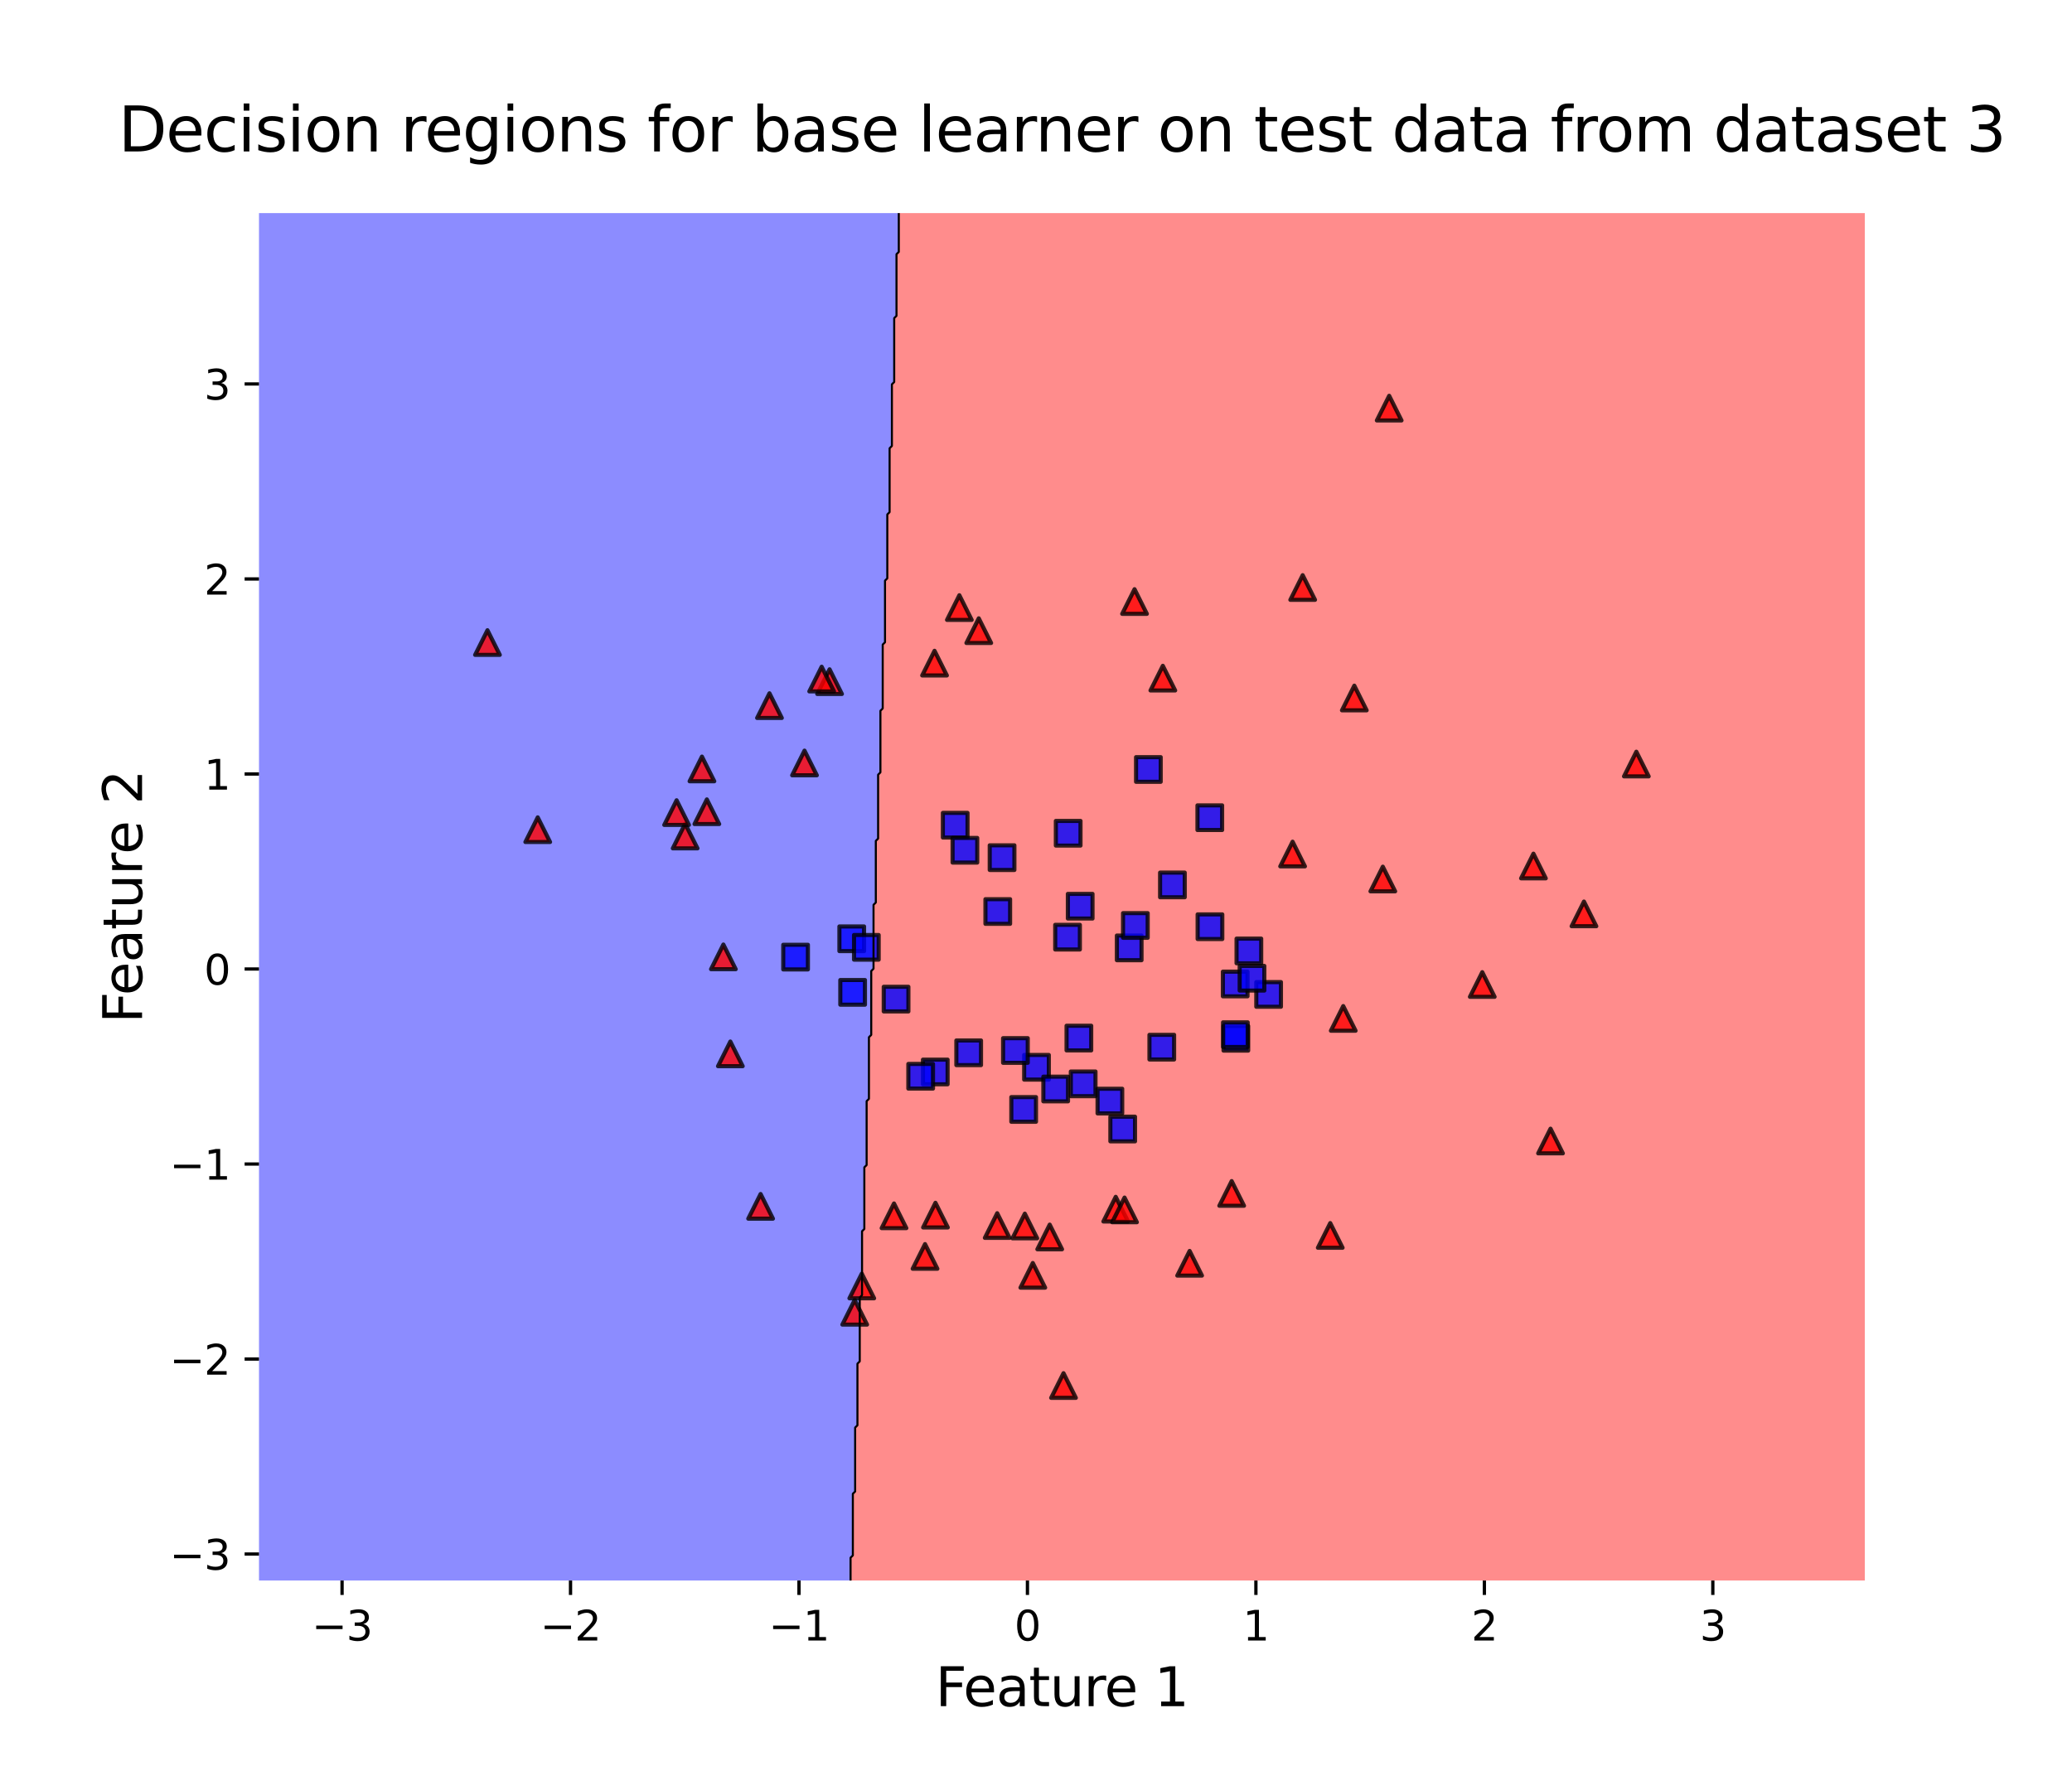 <?xml version="1.0" encoding="utf-8" standalone="no"?>
<!DOCTYPE svg PUBLIC "-//W3C//DTD SVG 1.1//EN"
  "http://www.w3.org/Graphics/SVG/1.1/DTD/svg11.dtd">
<svg xmlns:xlink="http://www.w3.org/1999/xlink" width="504pt" height="432pt" viewBox="0 0 504 432" xmlns="http://www.w3.org/2000/svg" version="1.1">
 <defs>
  <style type="text/css">*{stroke-linejoin: round; stroke-linecap: butt}</style>
 </defs>
 <g id="figure_1">
  <g id="patch_1">
   <path d="M 0 432 
L 504 432 
L 504 0 
L 0 0 
z
" style="fill: #ffffff"/>
  </g>
  <g id="axes_1">
   <g id="patch_2">
    <path d="M 63 384.48 
L 453.6 384.48 
L 453.6 51.84 
L 63 51.84 
z
" style="fill: #ffffff"/>
   </g>
   <g id="PathCollection_1">
    <path d="M 63.559 384.48 
L 64.118 384.48 
L 64.676 384.48 
L 65.235 384.48 
L 65.794 384.48 
L 66.353 384.48 
L 66.912 384.48 
L 67.47 384.48 
L 68.029 384.48 
L 68.588 384.48 
L 69.147 384.48 
L 69.706 384.48 
L 70.264 384.48 
L 70.823 384.48 
L 71.382 384.48 
L 71.941 384.48 
L 72.5 384.48 
L 73.058 384.48 
L 73.617 384.48 
L 74.176 384.48 
L 74.735 384.48 
L 75.294 384.48 
L 75.852 384.48 
L 76.411 384.48 
L 76.97 384.48 
L 77.529 384.48 
L 78.088 384.48 
L 78.646 384.48 
L 79.205 384.48 
L 79.764 384.48 
L 80.323 384.48 
L 80.882 384.48 
L 81.44 384.48 
L 81.999 384.48 
L 82.558 384.48 
L 83.117 384.48 
L 83.676 384.48 
L 84.234 384.48 
L 84.793 384.48 
L 85.352 384.48 
L 85.911 384.48 
L 86.47 384.48 
L 87.028 384.48 
L 87.587 384.48 
L 88.146 384.48 
L 88.705 384.48 
L 89.264 384.48 
L 89.822 384.48 
L 90.381 384.48 
L 90.94 384.48 
L 91.499 384.48 
L 92.058 384.48 
L 92.616 384.48 
L 93.175 384.48 
L 93.734 384.48 
L 94.293 384.48 
L 94.852 384.48 
L 95.41 384.48 
L 95.969 384.48 
L 96.528 384.48 
L 97.087 384.48 
L 97.645 384.48 
L 98.204 384.48 
L 98.763 384.48 
L 99.322 384.48 
L 99.881 384.48 
L 100.439 384.48 
L 100.998 384.48 
L 101.557 384.48 
L 102.116 384.48 
L 102.675 384.48 
L 103.233 384.48 
L 103.792 384.48 
L 104.351 384.48 
L 104.91 384.48 
L 105.469 384.48 
L 106.027 384.48 
L 106.586 384.48 
L 107.145 384.48 
L 107.704 384.48 
L 108.263 384.48 
L 108.821 384.48 
L 109.38 384.48 
L 109.939 384.48 
L 110.498 384.48 
L 111.057 384.48 
L 111.615 384.48 
L 112.174 384.48 
L 112.733 384.48 
L 113.292 384.48 
L 113.851 384.48 
L 114.409 384.48 
L 114.968 384.48 
L 115.527 384.48 
L 116.086 384.48 
L 116.645 384.48 
L 117.203 384.48 
L 117.762 384.48 
L 118.321 384.48 
L 118.88 384.48 
L 119.439 384.48 
L 119.997 384.48 
L 120.556 384.48 
L 121.115 384.48 
L 121.674 384.48 
L 122.233 384.48 
L 122.791 384.48 
L 123.35 384.48 
L 123.909 384.48 
L 124.468 384.48 
L 125.027 384.48 
L 125.585 384.48 
L 126.144 384.48 
L 126.703 384.48 
L 127.262 384.48 
L 127.821 384.48 
L 128.379 384.48 
L 128.938 384.48 
L 129.497 384.48 
L 130.056 384.48 
L 130.615 384.48 
L 131.173 384.48 
L 131.732 384.48 
L 132.291 384.48 
L 132.85 384.48 
L 133.409 384.48 
L 133.967 384.48 
L 134.526 384.48 
L 135.085 384.48 
L 135.644 384.48 
L 136.203 384.48 
L 136.761 384.48 
L 137.32 384.48 
L 137.879 384.48 
L 138.438 384.48 
L 138.997 384.48 
L 139.555 384.48 
L 140.114 384.48 
L 140.673 384.48 
L 141.232 384.48 
L 141.791 384.48 
L 142.349 384.48 
L 142.908 384.48 
L 143.467 384.48 
L 144.026 384.48 
L 144.585 384.48 
L 145.143 384.48 
L 145.702 384.48 
L 146.261 384.48 
L 146.82 384.48 
L 147.379 384.48 
L 147.937 384.48 
L 148.496 384.48 
L 149.055 384.48 
L 149.614 384.48 
L 150.173 384.48 
L 150.731 384.48 
L 151.29 384.48 
L 151.849 384.48 
L 152.408 384.48 
L 152.967 384.48 
L 153.525 384.48 
L 154.084 384.48 
L 154.643 384.48 
L 155.202 384.48 
L 155.761 384.48 
L 156.319 384.48 
L 156.878 384.48 
L 157.437 384.48 
L 157.996 384.48 
L 158.555 384.48 
L 159.113 384.48 
L 159.672 384.48 
L 160.231 384.48 
L 160.79 384.48 
L 161.348 384.48 
L 161.907 384.48 
L 162.466 384.48 
L 163.025 384.48 
L 163.584 384.48 
L 164.142 384.48 
L 164.701 384.48 
L 165.26 384.48 
L 165.819 384.48 
L 166.378 384.48 
L 166.936 384.48 
L 167.495 384.48 
L 168.054 384.48 
L 168.613 384.48 
L 169.172 384.48 
L 169.73 384.48 
L 170.289 384.48 
L 170.848 384.48 
L 171.407 384.48 
L 171.966 384.48 
L 172.524 384.48 
L 173.083 384.48 
L 173.642 384.48 
L 174.201 384.48 
L 174.76 384.48 
L 175.318 384.48 
L 175.877 384.48 
L 176.436 384.48 
L 176.995 384.48 
L 177.554 384.48 
L 178.112 384.48 
L 178.671 384.48 
L 179.23 384.48 
L 179.789 384.48 
L 180.348 384.48 
L 180.906 384.48 
L 181.465 384.48 
L 182.024 384.48 
L 182.583 384.48 
L 183.142 384.48 
L 183.7 384.48 
L 184.259 384.48 
L 184.818 384.48 
L 185.377 384.48 
L 185.936 384.48 
L 186.494 384.48 
L 187.053 384.48 
L 187.612 384.48 
L 188.171 384.48 
L 188.73 384.48 
L 189.288 384.48 
L 189.847 384.48 
L 190.406 384.48 
L 190.965 384.48 
L 191.524 384.48 
L 192.082 384.48 
L 192.641 384.48 
L 193.2 384.48 
L 193.759 384.48 
L 194.318 384.48 
L 194.876 384.48 
L 195.435 384.48 
L 195.994 384.48 
L 196.553 384.48 
L 197.112 384.48 
L 197.67 384.48 
L 198.229 384.48 
L 198.788 384.48 
L 199.347 384.48 
L 199.906 384.48 
L 200.464 384.48 
L 201.023 384.48 
L 201.582 384.48 
L 202.141 384.48 
L 202.7 384.48 
L 203.258 384.48 
L 203.817 384.48 
L 204.376 384.48 
L 204.935 384.48 
L 205.494 384.48 
L 206.052 384.48 
L 206.611 384.48 
L 206.891 384.48 
L 206.891 383.925 
L 206.891 383.369 
L 206.891 382.814 
L 206.891 382.259 
L 206.891 381.703 
L 206.891 381.148 
L 206.891 380.593 
L 206.891 380.037 
L 206.891 379.482 
L 206.891 378.927 
L 207.17 378.649 
L 207.449 378.371 
L 207.449 377.816 
L 207.449 377.261 
L 207.449 376.705 
L 207.449 376.15 
L 207.449 375.595 
L 207.449 375.039 
L 207.449 374.484 
L 207.449 373.929 
L 207.449 373.373 
L 207.449 372.818 
L 207.449 372.263 
L 207.449 371.708 
L 207.449 371.152 
L 207.449 370.597 
L 207.449 370.042 
L 207.449 369.486 
L 207.449 368.931 
L 207.449 368.376 
L 207.449 367.82 
L 207.449 367.265 
L 207.449 366.71 
L 207.449 366.154 
L 207.449 365.599 
L 207.449 365.044 
L 207.449 364.488 
L 207.449 363.933 
L 207.449 363.378 
L 207.729 363.1 
L 208.008 362.822 
L 208.008 362.267 
L 208.008 361.712 
L 208.008 361.156 
L 208.008 360.601 
L 208.008 360.046 
L 208.008 359.49 
L 208.008 358.935 
L 208.008 358.38 
L 208.008 357.824 
L 208.008 357.269 
L 208.008 356.714 
L 208.008 356.158 
L 208.008 355.603 
L 208.008 355.048 
L 208.008 354.492 
L 208.008 353.937 
L 208.008 353.382 
L 208.008 352.826 
L 208.008 352.271 
L 208.008 351.716 
L 208.008 351.16 
L 208.008 350.605 
L 208.008 350.05 
L 208.008 349.494 
L 208.008 348.939 
L 208.008 348.384 
L 208.008 347.829 
L 208.008 347.273 
L 208.288 346.996 
L 208.567 346.718 
L 208.567 346.163 
L 208.567 345.607 
L 208.567 345.052 
L 208.567 344.497 
L 208.567 343.941 
L 208.567 343.386 
L 208.567 342.831 
L 208.567 342.275 
L 208.567 341.72 
L 208.567 341.165 
L 208.567 340.609 
L 208.567 340.054 
L 208.567 339.499 
L 208.567 338.943 
L 208.567 338.388 
L 208.567 337.833 
L 208.567 337.277 
L 208.567 336.722 
L 208.567 336.167 
L 208.567 335.611 
L 208.567 335.056 
L 208.567 334.501 
L 208.567 333.945 
L 208.567 333.39 
L 208.567 332.835 
L 208.567 332.279 
L 208.567 331.724 
L 208.846 331.446 
L 209.126 331.169 
L 209.126 330.613 
L 209.126 330.058 
L 209.126 329.503 
L 209.126 328.947 
L 209.126 328.392 
L 209.126 327.837 
L 209.126 327.281 
L 209.126 326.726 
L 209.126 326.171 
L 209.126 325.615 
L 209.126 325.06 
L 209.126 324.505 
L 209.126 323.95 
L 209.126 323.394 
L 209.126 322.839 
L 209.126 322.284 
L 209.126 321.728 
L 209.126 321.173 
L 209.126 320.618 
L 209.126 320.062 
L 209.126 319.507 
L 209.126 318.952 
L 209.126 318.396 
L 209.126 317.841 
L 209.126 317.286 
L 209.126 316.73 
L 209.126 316.175 
L 209.126 315.62 
L 209.405 315.342 
L 209.685 315.064 
L 209.685 314.509 
L 209.685 313.954 
L 209.685 313.398 
L 209.685 312.843 
L 209.685 312.288 
L 209.685 311.732 
L 209.685 311.177 
L 209.685 310.622 
L 209.685 310.066 
L 209.685 309.511 
L 209.685 308.956 
L 209.685 308.4 
L 209.685 307.845 
L 209.685 307.29 
L 209.685 306.734 
L 209.685 306.179 
L 209.685 305.624 
L 209.685 305.068 
L 209.685 304.513 
L 209.685 303.958 
L 209.685 303.402 
L 209.685 302.847 
L 209.685 302.292 
L 209.685 301.736 
L 209.685 301.181 
L 209.685 300.626 
L 209.685 300.071 
L 209.685 299.515 
L 209.964 299.238 
L 210.243 298.96 
L 210.243 298.405 
L 210.243 297.849 
L 210.243 297.294 
L 210.243 296.739 
L 210.243 296.183 
L 210.243 295.628 
L 210.243 295.073 
L 210.243 294.517 
L 210.243 293.962 
L 210.243 293.407 
L 210.243 292.851 
L 210.243 292.296 
L 210.243 291.741 
L 210.243 291.185 
L 210.243 290.63 
L 210.243 290.075 
L 210.243 289.519 
L 210.243 288.964 
L 210.243 288.409 
L 210.243 287.853 
L 210.243 287.298 
L 210.243 286.743 
L 210.243 286.187 
L 210.243 285.632 
L 210.243 285.077 
L 210.243 284.521 
L 210.243 283.966 
L 210.523 283.688 
L 210.802 283.411 
L 210.802 282.855 
L 210.802 282.3 
L 210.802 281.745 
L 210.802 281.189 
L 210.802 280.634 
L 210.802 280.079 
L 210.802 279.523 
L 210.802 278.968 
L 210.802 278.413 
L 210.802 277.857 
L 210.802 277.302 
L 210.802 276.747 
L 210.802 276.192 
L 210.802 275.636 
L 210.802 275.081 
L 210.802 274.526 
L 210.802 273.97 
L 210.802 273.415 
L 210.802 272.86 
L 210.802 272.304 
L 210.802 271.749 
L 210.802 271.194 
L 210.802 270.638 
L 210.802 270.083 
L 210.802 269.528 
L 210.802 268.972 
L 210.802 268.417 
L 210.802 267.862 
L 211.082 267.584 
L 211.361 267.306 
L 211.361 266.751 
L 211.361 266.196 
L 211.361 265.64 
L 211.361 265.085 
L 211.361 264.53 
L 211.361 263.974 
L 211.361 263.419 
L 211.361 262.864 
L 211.361 262.308 
L 211.361 261.753 
L 211.361 261.198 
L 211.361 260.642 
L 211.361 260.087 
L 211.361 259.532 
L 211.361 258.976 
L 211.361 258.421 
L 211.361 257.866 
L 211.361 257.31 
L 211.361 256.755 
L 211.361 256.2 
L 211.361 255.644 
L 211.361 255.089 
L 211.361 254.534 
L 211.361 253.978 
L 211.361 253.423 
L 211.361 252.868 
L 211.361 252.313 
L 211.64 252.035 
L 211.92 251.757 
L 211.92 251.202 
L 211.92 250.647 
L 211.92 250.091 
L 211.92 249.536 
L 211.92 248.981 
L 211.92 248.425 
L 211.92 247.87 
L 211.92 247.315 
L 211.92 246.759 
L 211.92 246.204 
L 211.92 245.649 
L 211.92 245.093 
L 211.92 244.538 
L 211.92 243.983 
L 211.92 243.427 
L 211.92 242.872 
L 211.92 242.317 
L 211.92 241.761 
L 211.92 241.206 
L 211.92 240.651 
L 211.92 240.095 
L 211.92 239.54 
L 211.92 238.985 
L 211.92 238.429 
L 211.92 237.874 
L 211.92 237.319 
L 211.92 236.763 
L 211.92 236.208 
L 212.199 235.93 
L 212.479 235.653 
L 212.479 235.097 
L 212.479 234.542 
L 212.479 233.987 
L 212.479 233.431 
L 212.479 232.876 
L 212.479 232.321 
L 212.479 231.765 
L 212.479 231.21 
L 212.479 230.655 
L 212.479 230.099 
L 212.479 229.544 
L 212.479 228.989 
L 212.479 228.434 
L 212.479 227.878 
L 212.479 227.323 
L 212.479 226.768 
L 212.479 226.212 
L 212.479 225.657 
L 212.479 225.102 
L 212.479 224.546 
L 212.479 223.991 
L 212.479 223.436 
L 212.479 222.88 
L 212.479 222.325 
L 212.479 221.77 
L 212.479 221.214 
L 212.479 220.659 
L 212.479 220.104 
L 212.758 219.826 
L 213.037 219.548 
L 213.037 218.993 
L 213.037 218.438 
L 213.037 217.882 
L 213.037 217.327 
L 213.037 216.772 
L 213.037 216.216 
L 213.037 215.661 
L 213.037 215.106 
L 213.037 214.55 
L 213.037 213.995 
L 213.037 213.44 
L 213.037 212.884 
L 213.037 212.329 
L 213.037 211.774 
L 213.037 211.218 
L 213.037 210.663 
L 213.037 210.108 
L 213.037 209.552 
L 213.037 208.997 
L 213.037 208.442 
L 213.037 207.886 
L 213.037 207.331 
L 213.037 206.776 
L 213.037 206.221 
L 213.037 205.665 
L 213.037 205.11 
L 213.037 204.555 
L 213.317 204.277 
L 213.596 203.999 
L 213.596 203.444 
L 213.596 202.889 
L 213.596 202.333 
L 213.596 201.778 
L 213.596 201.223 
L 213.596 200.667 
L 213.596 200.112 
L 213.596 199.557 
L 213.596 199.001 
L 213.596 198.446 
L 213.596 197.891 
L 213.596 197.335 
L 213.596 196.78 
L 213.596 196.225 
L 213.596 195.669 
L 213.596 195.114 
L 213.596 194.559 
L 213.596 194.003 
L 213.596 193.448 
L 213.596 192.893 
L 213.596 192.337 
L 213.596 191.782 
L 213.596 191.227 
L 213.596 190.671 
L 213.596 190.116 
L 213.596 189.561 
L 213.596 189.005 
L 213.596 188.45 
L 213.876 188.172 
L 214.155 187.895 
L 214.155 187.339 
L 214.155 186.784 
L 214.155 186.229 
L 214.155 185.673 
L 214.155 185.118 
L 214.155 184.563 
L 214.155 184.007 
L 214.155 183.452 
L 214.155 182.897 
L 214.155 182.342 
L 214.155 181.786 
L 214.155 181.231 
L 214.155 180.676 
L 214.155 180.12 
L 214.155 179.565 
L 214.155 179.01 
L 214.155 178.454 
L 214.155 177.899 
L 214.155 177.344 
L 214.155 176.788 
L 214.155 176.233 
L 214.155 175.678 
L 214.155 175.122 
L 214.155 174.567 
L 214.155 174.012 
L 214.155 173.456 
L 214.155 172.901 
L 214.434 172.623 
L 214.714 172.346 
L 214.714 171.79 
L 214.714 171.235 
L 214.714 170.68 
L 214.714 170.124 
L 214.714 169.569 
L 214.714 169.014 
L 214.714 168.458 
L 214.714 167.903 
L 214.714 167.348 
L 214.714 166.792 
L 214.714 166.237 
L 214.714 165.682 
L 214.714 165.126 
L 214.714 164.571 
L 214.714 164.016 
L 214.714 163.46 
L 214.714 162.905 
L 214.714 162.35 
L 214.714 161.794 
L 214.714 161.239 
L 214.714 160.684 
L 214.714 160.128 
L 214.714 159.573 
L 214.714 159.018 
L 214.714 158.463 
L 214.714 157.907 
L 214.714 157.352 
L 214.714 156.797 
L 214.993 156.519 
L 215.273 156.241 
L 215.273 155.686 
L 215.273 155.131 
L 215.273 154.575 
L 215.273 154.02 
L 215.273 153.465 
L 215.273 152.909 
L 215.273 152.354 
L 215.273 151.799 
L 215.273 151.243 
L 215.273 150.688 
L 215.273 150.133 
L 215.273 149.577 
L 215.273 149.022 
L 215.273 148.467 
L 215.273 147.911 
L 215.273 147.356 
L 215.273 146.801 
L 215.273 146.245 
L 215.273 145.69 
L 215.273 145.135 
L 215.273 144.579 
L 215.273 144.024 
L 215.273 143.469 
L 215.273 142.913 
L 215.273 142.358 
L 215.273 141.803 
L 215.273 141.247 
L 215.552 140.97 
L 215.831 140.692 
L 215.831 140.137 
L 215.831 139.581 
L 215.831 139.026 
L 215.831 138.471 
L 215.831 137.915 
L 215.831 137.36 
L 215.831 136.805 
L 215.831 136.249 
L 215.831 135.694 
L 215.831 135.139 
L 215.831 134.584 
L 215.831 134.028 
L 215.831 133.473 
L 215.831 132.918 
L 215.831 132.362 
L 215.831 131.807 
L 215.831 131.252 
L 215.831 130.696 
L 215.831 130.141 
L 215.831 129.586 
L 215.831 129.03 
L 215.831 128.475 
L 215.831 127.92 
L 215.831 127.364 
L 215.831 126.809 
L 215.831 126.254 
L 215.831 125.698 
L 215.831 125.143 
L 216.111 124.865 
L 216.39 124.588 
L 216.39 124.032 
L 216.39 123.477 
L 216.39 122.922 
L 216.39 122.366 
L 216.39 121.811 
L 216.39 121.256 
L 216.39 120.7 
L 216.39 120.145 
L 216.39 119.59 
L 216.39 119.034 
L 216.39 118.479 
L 216.39 117.924 
L 216.39 117.368 
L 216.39 116.813 
L 216.39 116.258 
L 216.39 115.702 
L 216.39 115.147 
L 216.39 114.592 
L 216.39 114.036 
L 216.39 113.481 
L 216.39 112.926 
L 216.39 112.37 
L 216.39 111.815 
L 216.39 111.26 
L 216.39 110.705 
L 216.39 110.149 
L 216.39 109.594 
L 216.39 109.039 
L 216.67 108.761 
L 216.949 108.483 
L 216.949 107.928 
L 216.949 107.373 
L 216.949 106.817 
L 216.949 106.262 
L 216.949 105.707 
L 216.949 105.151 
L 216.949 104.596 
L 216.949 104.041 
L 216.949 103.485 
L 216.949 102.93 
L 216.949 102.375 
L 216.949 101.819 
L 216.949 101.264 
L 216.949 100.709 
L 216.949 100.153 
L 216.949 99.598 
L 216.949 99.043 
L 216.949 98.487 
L 216.949 97.932 
L 216.949 97.377 
L 216.949 96.821 
L 216.949 96.266 
L 216.949 95.711 
L 216.949 95.155 
L 216.949 94.6 
L 216.949 94.045 
L 216.949 93.489 
L 217.228 93.212 
L 217.508 92.934 
L 217.508 92.379 
L 217.508 91.823 
L 217.508 91.268 
L 217.508 90.713 
L 217.508 90.157 
L 217.508 89.602 
L 217.508 89.047 
L 217.508 88.491 
L 217.508 87.936 
L 217.508 87.381 
L 217.508 86.826 
L 217.508 86.27 
L 217.508 85.715 
L 217.508 85.16 
L 217.508 84.604 
L 217.508 84.049 
L 217.508 83.494 
L 217.508 82.938 
L 217.508 82.383 
L 217.508 81.828 
L 217.508 81.272 
L 217.508 80.717 
L 217.508 80.162 
L 217.508 79.606 
L 217.508 79.051 
L 217.508 78.496 
L 217.508 77.94 
L 217.508 77.385 
L 217.787 77.107 
L 218.067 76.83 
L 218.067 76.274 
L 218.067 75.719 
L 218.067 75.164 
L 218.067 74.608 
L 218.067 74.053 
L 218.067 73.498 
L 218.067 72.942 
L 218.067 72.387 
L 218.067 71.832 
L 218.067 71.276 
L 218.067 70.721 
L 218.067 70.166 
L 218.067 69.61 
L 218.067 69.055 
L 218.067 68.5 
L 218.067 67.944 
L 218.067 67.389 
L 218.067 66.834 
L 218.067 66.278 
L 218.067 65.723 
L 218.067 65.168 
L 218.067 64.612 
L 218.067 64.057 
L 218.067 63.502 
L 218.067 62.947 
L 218.067 62.391 
L 218.067 61.836 
L 218.346 61.558 
L 218.625 61.281 
L 218.625 60.725 
L 218.625 60.17 
L 218.625 59.615 
L 218.625 59.059 
L 218.625 58.504 
L 218.625 57.949 
L 218.625 57.393 
L 218.625 56.838 
L 218.625 56.283 
L 218.625 55.727 
L 218.625 55.172 
L 218.625 54.617 
L 218.625 54.061 
L 218.625 53.506 
L 218.625 52.951 
L 218.625 52.395 
L 218.625 51.84 
L 218.346 51.84 
L 217.787 51.84 
L 217.228 51.84 
L 216.67 51.84 
L 216.111 51.84 
L 215.552 51.84 
L 214.993 51.84 
L 214.434 51.84 
L 213.876 51.84 
L 213.317 51.84 
L 212.758 51.84 
L 212.199 51.84 
L 211.64 51.84 
L 211.082 51.84 
L 210.523 51.84 
L 209.964 51.84 
L 209.405 51.84 
L 208.846 51.84 
L 208.288 51.84 
L 207.729 51.84 
L 207.17 51.84 
L 206.611 51.84 
L 206.052 51.84 
L 205.494 51.84 
L 204.935 51.84 
L 204.376 51.84 
L 203.817 51.84 
L 203.258 51.84 
L 202.7 51.84 
L 202.141 51.84 
L 201.582 51.84 
L 201.023 51.84 
L 200.464 51.84 
L 199.906 51.84 
L 199.347 51.84 
L 198.788 51.84 
L 198.229 51.84 
L 197.67 51.84 
L 197.112 51.84 
L 196.553 51.84 
L 195.994 51.84 
L 195.435 51.84 
L 194.876 51.84 
L 194.318 51.84 
L 193.759 51.84 
L 193.2 51.84 
L 192.641 51.84 
L 192.082 51.84 
L 191.524 51.84 
L 190.965 51.84 
L 190.406 51.84 
L 189.847 51.84 
L 189.288 51.84 
L 188.73 51.84 
L 188.171 51.84 
L 187.612 51.84 
L 187.053 51.84 
L 186.494 51.84 
L 185.936 51.84 
L 185.377 51.84 
L 184.818 51.84 
L 184.259 51.84 
L 183.7 51.84 
L 183.142 51.84 
L 182.583 51.84 
L 182.024 51.84 
L 181.465 51.84 
L 180.906 51.84 
L 180.348 51.84 
L 179.789 51.84 
L 179.23 51.84 
L 178.671 51.84 
L 178.112 51.84 
L 177.554 51.84 
L 176.995 51.84 
L 176.436 51.84 
L 175.877 51.84 
L 175.318 51.84 
L 174.76 51.84 
L 174.201 51.84 
L 173.642 51.84 
L 173.083 51.84 
L 172.524 51.84 
L 171.966 51.84 
L 171.407 51.84 
L 170.848 51.84 
L 170.289 51.84 
L 169.73 51.84 
L 169.172 51.84 
L 168.613 51.84 
L 168.054 51.84 
L 167.495 51.84 
L 166.936 51.84 
L 166.378 51.84 
L 165.819 51.84 
L 165.26 51.84 
L 164.701 51.84 
L 164.142 51.84 
L 163.584 51.84 
L 163.025 51.84 
L 162.466 51.84 
L 161.907 51.84 
L 161.348 51.84 
L 160.79 51.84 
L 160.231 51.84 
L 159.672 51.84 
L 159.113 51.84 
L 158.555 51.84 
L 157.996 51.84 
L 157.437 51.84 
L 156.878 51.84 
L 156.319 51.84 
L 155.761 51.84 
L 155.202 51.84 
L 154.643 51.84 
L 154.084 51.84 
L 153.525 51.84 
L 152.967 51.84 
L 152.408 51.84 
L 151.849 51.84 
L 151.29 51.84 
L 150.731 51.84 
L 150.173 51.84 
L 149.614 51.84 
L 149.055 51.84 
L 148.496 51.84 
L 147.937 51.84 
L 147.379 51.84 
L 146.82 51.84 
L 146.261 51.84 
L 145.702 51.84 
L 145.143 51.84 
L 144.585 51.84 
L 144.026 51.84 
L 143.467 51.84 
L 142.908 51.84 
L 142.349 51.84 
L 141.791 51.84 
L 141.232 51.84 
L 140.673 51.84 
L 140.114 51.84 
L 139.555 51.84 
L 138.997 51.84 
L 138.438 51.84 
L 137.879 51.84 
L 137.32 51.84 
L 136.761 51.84 
L 136.203 51.84 
L 135.644 51.84 
L 135.085 51.84 
L 134.526 51.84 
L 133.967 51.84 
L 133.409 51.84 
L 132.85 51.84 
L 132.291 51.84 
L 131.732 51.84 
L 131.173 51.84 
L 130.615 51.84 
L 130.056 51.84 
L 129.497 51.84 
L 128.938 51.84 
L 128.379 51.84 
L 127.821 51.84 
L 127.262 51.84 
L 126.703 51.84 
L 126.144 51.84 
L 125.585 51.84 
L 125.027 51.84 
L 124.468 51.84 
L 123.909 51.84 
L 123.35 51.84 
L 122.791 51.84 
L 122.233 51.84 
L 121.674 51.84 
L 121.115 51.84 
L 120.556 51.84 
L 119.997 51.84 
L 119.439 51.84 
L 118.88 51.84 
L 118.321 51.84 
L 117.762 51.84 
L 117.203 51.84 
L 116.645 51.84 
L 116.086 51.84 
L 115.527 51.84 
L 114.968 51.84 
L 114.409 51.84 
L 113.851 51.84 
L 113.292 51.84 
L 112.733 51.84 
L 112.174 51.84 
L 111.615 51.84 
L 111.057 51.84 
L 110.498 51.84 
L 109.939 51.84 
L 109.38 51.84 
L 108.821 51.84 
L 108.263 51.84 
L 107.704 51.84 
L 107.145 51.84 
L 106.586 51.84 
L 106.027 51.84 
L 105.469 51.84 
L 104.91 51.84 
L 104.351 51.84 
L 103.792 51.84 
L 103.233 51.84 
L 102.675 51.84 
L 102.116 51.84 
L 101.557 51.84 
L 100.998 51.84 
L 100.439 51.84 
L 99.881 51.84 
L 99.322 51.84 
L 98.763 51.84 
L 98.204 51.84 
L 97.645 51.84 
L 97.087 51.84 
L 96.528 51.84 
L 95.969 51.84 
L 95.41 51.84 
L 94.852 51.84 
L 94.293 51.84 
L 93.734 51.84 
L 93.175 51.84 
L 92.616 51.84 
L 92.058 51.84 
L 91.499 51.84 
L 90.94 51.84 
L 90.381 51.84 
L 89.822 51.84 
L 89.264 51.84 
L 88.705 51.84 
L 88.146 51.84 
L 87.587 51.84 
L 87.028 51.84 
L 86.47 51.84 
L 85.911 51.84 
L 85.352 51.84 
L 84.793 51.84 
L 84.234 51.84 
L 83.676 51.84 
L 83.117 51.84 
L 82.558 51.84 
L 81.999 51.84 
L 81.44 51.84 
L 80.882 51.84 
L 80.323 51.84 
L 79.764 51.84 
L 79.205 51.84 
L 78.646 51.84 
L 78.088 51.84 
L 77.529 51.84 
L 76.97 51.84 
L 76.411 51.84 
L 75.852 51.84 
L 75.294 51.84 
L 74.735 51.84 
L 74.176 51.84 
L 73.617 51.84 
L 73.058 51.84 
L 72.5 51.84 
L 71.941 51.84 
L 71.382 51.84 
L 70.823 51.84 
L 70.264 51.84 
L 69.706 51.84 
L 69.147 51.84 
L 68.588 51.84 
L 68.029 51.84 
L 67.47 51.84 
L 66.912 51.84 
L 66.353 51.84 
L 65.794 51.84 
L 65.235 51.84 
L 64.676 51.84 
L 64.118 51.84 
L 63.559 51.84 
L 63 51.84 
L 63 52.395 
L 63 52.951 
L 63 53.506 
L 63 54.061 
L 63 54.617 
L 63 55.172 
L 63 55.727 
L 63 56.283 
L 63 56.838 
L 63 57.393 
L 63 57.949 
L 63 58.504 
L 63 59.059 
L 63 59.615 
L 63 60.17 
L 63 60.725 
L 63 61.281 
L 63 61.836 
L 63 62.391 
L 63 62.947 
L 63 63.502 
L 63 64.057 
L 63 64.612 
L 63 65.168 
L 63 65.723 
L 63 66.278 
L 63 66.834 
L 63 67.389 
L 63 67.944 
L 63 68.5 
L 63 69.055 
L 63 69.61 
L 63 70.166 
L 63 70.721 
L 63 71.276 
L 63 71.832 
L 63 72.387 
L 63 72.942 
L 63 73.498 
L 63 74.053 
L 63 74.608 
L 63 75.164 
L 63 75.719 
L 63 76.274 
L 63 76.83 
L 63 77.385 
L 63 77.94 
L 63 78.496 
L 63 79.051 
L 63 79.606 
L 63 80.162 
L 63 80.717 
L 63 81.272 
L 63 81.828 
L 63 82.383 
L 63 82.938 
L 63 83.494 
L 63 84.049 
L 63 84.604 
L 63 85.16 
L 63 85.715 
L 63 86.27 
L 63 86.826 
L 63 87.381 
L 63 87.936 
L 63 88.491 
L 63 89.047 
L 63 89.602 
L 63 90.157 
L 63 90.713 
L 63 91.268 
L 63 91.823 
L 63 92.379 
L 63 92.934 
L 63 93.489 
L 63 94.045 
L 63 94.6 
L 63 95.155 
L 63 95.711 
L 63 96.266 
L 63 96.821 
L 63 97.377 
L 63 97.932 
L 63 98.487 
L 63 99.043 
L 63 99.598 
L 63 100.153 
L 63 100.709 
L 63 101.264 
L 63 101.819 
L 63 102.375 
L 63 102.93 
L 63 103.485 
L 63 104.041 
L 63 104.596 
L 63 105.151 
L 63 105.707 
L 63 106.262 
L 63 106.817 
L 63 107.373 
L 63 107.928 
L 63 108.483 
L 63 109.039 
L 63 109.594 
L 63 110.149 
L 63 110.705 
L 63 111.26 
L 63 111.815 
L 63 112.37 
L 63 112.926 
L 63 113.481 
L 63 114.036 
L 63 114.592 
L 63 115.147 
L 63 115.702 
L 63 116.258 
L 63 116.813 
L 63 117.368 
L 63 117.924 
L 63 118.479 
L 63 119.034 
L 63 119.59 
L 63 120.145 
L 63 120.7 
L 63 121.256 
L 63 121.811 
L 63 122.366 
L 63 122.922 
L 63 123.477 
L 63 124.032 
L 63 124.588 
L 63 125.143 
L 63 125.698 
L 63 126.254 
L 63 126.809 
L 63 127.364 
L 63 127.92 
L 63 128.475 
L 63 129.03 
L 63 129.586 
L 63 130.141 
L 63 130.696 
L 63 131.252 
L 63 131.807 
L 63 132.362 
L 63 132.918 
L 63 133.473 
L 63 134.028 
L 63 134.584 
L 63 135.139 
L 63 135.694 
L 63 136.249 
L 63 136.805 
L 63 137.36 
L 63 137.915 
L 63 138.471 
L 63 139.026 
L 63 139.581 
L 63 140.137 
L 63 140.692 
L 63 141.247 
L 63 141.803 
L 63 142.358 
L 63 142.913 
L 63 143.469 
L 63 144.024 
L 63 144.579 
L 63 145.135 
L 63 145.69 
L 63 146.245 
L 63 146.801 
L 63 147.356 
L 63 147.911 
L 63 148.467 
L 63 149.022 
L 63 149.577 
L 63 150.133 
L 63 150.688 
L 63 151.243 
L 63 151.799 
L 63 152.354 
L 63 152.909 
L 63 153.465 
L 63 154.02 
L 63 154.575 
L 63 155.131 
L 63 155.686 
L 63 156.241 
L 63 156.797 
L 63 157.352 
L 63 157.907 
L 63 158.463 
L 63 159.018 
L 63 159.573 
L 63 160.128 
L 63 160.684 
L 63 161.239 
L 63 161.794 
L 63 162.35 
L 63 162.905 
L 63 163.46 
L 63 164.016 
L 63 164.571 
L 63 165.126 
L 63 165.682 
L 63 166.237 
L 63 166.792 
L 63 167.348 
L 63 167.903 
L 63 168.458 
L 63 169.014 
L 63 169.569 
L 63 170.124 
L 63 170.68 
L 63 171.235 
L 63 171.79 
L 63 172.346 
L 63 172.901 
L 63 173.456 
L 63 174.012 
L 63 174.567 
L 63 175.122 
L 63 175.678 
L 63 176.233 
L 63 176.788 
L 63 177.344 
L 63 177.899 
L 63 178.454 
L 63 179.01 
L 63 179.565 
L 63 180.12 
L 63 180.676 
L 63 181.231 
L 63 181.786 
L 63 182.342 
L 63 182.897 
L 63 183.452 
L 63 184.007 
L 63 184.563 
L 63 185.118 
L 63 185.673 
L 63 186.229 
L 63 186.784 
L 63 187.339 
L 63 187.895 
L 63 188.45 
L 63 189.005 
L 63 189.561 
L 63 190.116 
L 63 190.671 
L 63 191.227 
L 63 191.782 
L 63 192.337 
L 63 192.893 
L 63 193.448 
L 63 194.003 
L 63 194.559 
L 63 195.114 
L 63 195.669 
L 63 196.225 
L 63 196.78 
L 63 197.335 
L 63 197.891 
L 63 198.446 
L 63 199.001 
L 63 199.557 
L 63 200.112 
L 63 200.667 
L 63 201.223 
L 63 201.778 
L 63 202.333 
L 63 202.889 
L 63 203.444 
L 63 203.999 
L 63 204.555 
L 63 205.11 
L 63 205.665 
L 63 206.221 
L 63 206.776 
L 63 207.331 
L 63 207.886 
L 63 208.442 
L 63 208.997 
L 63 209.552 
L 63 210.108 
L 63 210.663 
L 63 211.218 
L 63 211.774 
L 63 212.329 
L 63 212.884 
L 63 213.44 
L 63 213.995 
L 63 214.55 
L 63 215.106 
L 63 215.661 
L 63 216.216 
L 63 216.772 
L 63 217.327 
L 63 217.882 
L 63 218.438 
L 63 218.993 
L 63 219.548 
L 63 220.104 
L 63 220.659 
L 63 221.214 
L 63 221.77 
L 63 222.325 
L 63 222.88 
L 63 223.436 
L 63 223.991 
L 63 224.546 
L 63 225.102 
L 63 225.657 
L 63 226.212 
L 63 226.768 
L 63 227.323 
L 63 227.878 
L 63 228.434 
L 63 228.989 
L 63 229.544 
L 63 230.099 
L 63 230.655 
L 63 231.21 
L 63 231.765 
L 63 232.321 
L 63 232.876 
L 63 233.431 
L 63 233.987 
L 63 234.542 
L 63 235.097 
L 63 235.653 
L 63 236.208 
L 63 236.763 
L 63 237.319 
L 63 237.874 
L 63 238.429 
L 63 238.985 
L 63 239.54 
L 63 240.095 
L 63 240.651 
L 63 241.206 
L 63 241.761 
L 63 242.317 
L 63 242.872 
L 63 243.427 
L 63 243.983 
L 63 244.538 
L 63 245.093 
L 63 245.649 
L 63 246.204 
L 63 246.759 
L 63 247.315 
L 63 247.87 
L 63 248.425 
L 63 248.981 
L 63 249.536 
L 63 250.091 
L 63 250.647 
L 63 251.202 
L 63 251.757 
L 63 252.313 
L 63 252.868 
L 63 253.423 
L 63 253.978 
L 63 254.534 
L 63 255.089 
L 63 255.644 
L 63 256.2 
L 63 256.755 
L 63 257.31 
L 63 257.866 
L 63 258.421 
L 63 258.976 
L 63 259.532 
L 63 260.087 
L 63 260.642 
L 63 261.198 
L 63 261.753 
L 63 262.308 
L 63 262.864 
L 63 263.419 
L 63 263.974 
L 63 264.53 
L 63 265.085 
L 63 265.64 
L 63 266.196 
L 63 266.751 
L 63 267.306 
L 63 267.862 
L 63 268.417 
L 63 268.972 
L 63 269.528 
L 63 270.083 
L 63 270.638 
L 63 271.194 
L 63 271.749 
L 63 272.304 
L 63 272.86 
L 63 273.415 
L 63 273.97 
L 63 274.526 
L 63 275.081 
L 63 275.636 
L 63 276.192 
L 63 276.747 
L 63 277.302 
L 63 277.857 
L 63 278.413 
L 63 278.968 
L 63 279.523 
L 63 280.079 
L 63 280.634 
L 63 281.189 
L 63 281.745 
L 63 282.3 
L 63 282.855 
L 63 283.411 
L 63 283.966 
L 63 284.521 
L 63 285.077 
L 63 285.632 
L 63 286.187 
L 63 286.743 
L 63 287.298 
L 63 287.853 
L 63 288.409 
L 63 288.964 
L 63 289.519 
L 63 290.075 
L 63 290.63 
L 63 291.185 
L 63 291.741 
L 63 292.296 
L 63 292.851 
L 63 293.407 
L 63 293.962 
L 63 294.517 
L 63 295.073 
L 63 295.628 
L 63 296.183 
L 63 296.739 
L 63 297.294 
L 63 297.849 
L 63 298.405 
L 63 298.96 
L 63 299.515 
L 63 300.071 
L 63 300.626 
L 63 301.181 
L 63 301.736 
L 63 302.292 
L 63 302.847 
L 63 303.402 
L 63 303.958 
L 63 304.513 
L 63 305.068 
L 63 305.624 
L 63 306.179 
L 63 306.734 
L 63 307.29 
L 63 307.845 
L 63 308.4 
L 63 308.956 
L 63 309.511 
L 63 310.066 
L 63 310.622 
L 63 311.177 
L 63 311.732 
L 63 312.288 
L 63 312.843 
L 63 313.398 
L 63 313.954 
L 63 314.509 
L 63 315.064 
L 63 315.62 
L 63 316.175 
L 63 316.73 
L 63 317.286 
L 63 317.841 
L 63 318.396 
L 63 318.952 
L 63 319.507 
L 63 320.062 
L 63 320.618 
L 63 321.173 
L 63 321.728 
L 63 322.284 
L 63 322.839 
L 63 323.394 
L 63 323.95 
L 63 324.505 
L 63 325.06 
L 63 325.615 
L 63 326.171 
L 63 326.726 
L 63 327.281 
L 63 327.837 
L 63 328.392 
L 63 328.947 
L 63 329.503 
L 63 330.058 
L 63 330.613 
L 63 331.169 
L 63 331.724 
L 63 332.279 
L 63 332.835 
L 63 333.39 
L 63 333.945 
L 63 334.501 
L 63 335.056 
L 63 335.611 
L 63 336.167 
L 63 336.722 
L 63 337.277 
L 63 337.833 
L 63 338.388 
L 63 338.943 
L 63 339.499 
L 63 340.054 
L 63 340.609 
L 63 341.165 
L 63 341.72 
L 63 342.275 
L 63 342.831 
L 63 343.386 
L 63 343.941 
L 63 344.497 
L 63 345.052 
L 63 345.607 
L 63 346.163 
L 63 346.718 
L 63 347.273 
L 63 347.829 
L 63 348.384 
L 63 348.939 
L 63 349.494 
L 63 350.05 
L 63 350.605 
L 63 351.16 
L 63 351.716 
L 63 352.271 
L 63 352.826 
L 63 353.382 
L 63 353.937 
L 63 354.492 
L 63 355.048 
L 63 355.603 
L 63 356.158 
L 63 356.714 
L 63 357.269 
L 63 357.824 
L 63 358.38 
L 63 358.935 
L 63 359.49 
L 63 360.046 
L 63 360.601 
L 63 361.156 
L 63 361.712 
L 63 362.267 
L 63 362.822 
L 63 363.378 
L 63 363.933 
L 63 364.488 
L 63 365.044 
L 63 365.599 
L 63 366.154 
L 63 366.71 
L 63 367.265 
L 63 367.82 
L 63 368.376 
L 63 368.931 
L 63 369.486 
L 63 370.042 
L 63 370.597 
L 63 371.152 
L 63 371.708 
L 63 372.263 
L 63 372.818 
L 63 373.373 
L 63 373.929 
L 63 374.484 
L 63 375.039 
L 63 375.595 
L 63 376.15 
L 63 376.705 
L 63 377.261 
L 63 377.816 
L 63 378.371 
L 63 378.927 
L 63 379.482 
L 63 380.037 
L 63 380.593 
L 63 381.148 
L 63 381.703 
L 63 382.259 
L 63 382.814 
L 63 383.369 
L 63 383.925 
L 63 384.48 
z
" clip-path="url(#pb7a27bcd1c)" style="fill: #0000ff; fill-opacity: 0.45"/>
   </g>
   <g id="PathCollection_2">
    <path d="M 207.17 384.48 
L 207.729 384.48 
L 208.288 384.48 
L 208.846 384.48 
L 209.405 384.48 
L 209.964 384.48 
L 210.523 384.48 
L 211.082 384.48 
L 211.64 384.48 
L 212.199 384.48 
L 212.758 384.48 
L 213.317 384.48 
L 213.876 384.48 
L 214.434 384.48 
L 214.993 384.48 
L 215.552 384.48 
L 216.111 384.48 
L 216.67 384.48 
L 217.228 384.48 
L 217.787 384.48 
L 218.346 384.48 
L 218.905 384.48 
L 219.464 384.48 
L 220.022 384.48 
L 220.581 384.48 
L 221.14 384.48 
L 221.699 384.48 
L 222.258 384.48 
L 222.816 384.48 
L 223.375 384.48 
L 223.934 384.48 
L 224.493 384.48 
L 225.052 384.48 
L 225.61 384.48 
L 226.169 384.48 
L 226.728 384.48 
L 227.287 384.48 
L 227.845 384.48 
L 228.404 384.48 
L 228.963 384.48 
L 229.522 384.48 
L 230.081 384.48 
L 230.639 384.48 
L 231.198 384.48 
L 231.757 384.48 
L 232.316 384.48 
L 232.875 384.48 
L 233.433 384.48 
L 233.992 384.48 
L 234.551 384.48 
L 235.11 384.48 
L 235.669 384.48 
L 236.227 384.48 
L 236.786 384.48 
L 237.345 384.48 
L 237.904 384.48 
L 238.463 384.48 
L 239.021 384.48 
L 239.58 384.48 
L 240.139 384.48 
L 240.698 384.48 
L 241.257 384.48 
L 241.815 384.48 
L 242.374 384.48 
L 242.933 384.48 
L 243.492 384.48 
L 244.051 384.48 
L 244.609 384.48 
L 245.168 384.48 
L 245.727 384.48 
L 246.286 384.48 
L 246.845 384.48 
L 247.403 384.48 
L 247.962 384.48 
L 248.521 384.48 
L 249.08 384.48 
L 249.639 384.48 
L 250.197 384.48 
L 250.756 384.48 
L 251.315 384.48 
L 251.874 384.48 
L 252.433 384.48 
L 252.991 384.48 
L 253.55 384.48 
L 254.109 384.48 
L 254.668 384.48 
L 255.227 384.48 
L 255.785 384.48 
L 256.344 384.48 
L 256.903 384.48 
L 257.462 384.48 
L 258.021 384.48 
L 258.579 384.48 
L 259.138 384.48 
L 259.697 384.48 
L 260.256 384.48 
L 260.815 384.48 
L 261.373 384.48 
L 261.932 384.48 
L 262.491 384.48 
L 263.05 384.48 
L 263.609 384.48 
L 264.167 384.48 
L 264.726 384.48 
L 265.285 384.48 
L 265.844 384.48 
L 266.403 384.48 
L 266.961 384.48 
L 267.52 384.48 
L 268.079 384.48 
L 268.638 384.48 
L 269.197 384.48 
L 269.755 384.48 
L 270.314 384.48 
L 270.873 384.48 
L 271.432 384.48 
L 271.991 384.48 
L 272.549 384.48 
L 273.108 384.48 
L 273.667 384.48 
L 274.226 384.48 
L 274.785 384.48 
L 275.343 384.48 
L 275.902 384.48 
L 276.461 384.48 
L 277.02 384.48 
L 277.579 384.48 
L 278.137 384.48 
L 278.696 384.48 
L 279.255 384.48 
L 279.814 384.48 
L 280.373 384.48 
L 280.931 384.48 
L 281.49 384.48 
L 282.049 384.48 
L 282.608 384.48 
L 283.167 384.48 
L 283.725 384.48 
L 284.284 384.48 
L 284.843 384.48 
L 285.402 384.48 
L 285.961 384.48 
L 286.519 384.48 
L 287.078 384.48 
L 287.637 384.48 
L 288.196 384.48 
L 288.755 384.48 
L 289.313 384.48 
L 289.872 384.48 
L 290.431 384.48 
L 290.99 384.48 
L 291.548 384.48 
L 292.107 384.48 
L 292.666 384.48 
L 293.225 384.48 
L 293.784 384.48 
L 294.342 384.48 
L 294.901 384.48 
L 295.46 384.48 
L 296.019 384.48 
L 296.578 384.48 
L 297.136 384.48 
L 297.695 384.48 
L 298.254 384.48 
L 298.813 384.48 
L 299.372 384.48 
L 299.93 384.48 
L 300.489 384.48 
L 301.048 384.48 
L 301.607 384.48 
L 302.166 384.48 
L 302.724 384.48 
L 303.283 384.48 
L 303.842 384.48 
L 304.401 384.48 
L 304.96 384.48 
L 305.518 384.48 
L 306.077 384.48 
L 306.636 384.48 
L 307.195 384.48 
L 307.754 384.48 
L 308.312 384.48 
L 308.871 384.48 
L 309.43 384.48 
L 309.989 384.48 
L 310.548 384.48 
L 311.106 384.48 
L 311.665 384.48 
L 312.224 384.48 
L 312.783 384.48 
L 313.342 384.48 
L 313.9 384.48 
L 314.459 384.48 
L 315.018 384.48 
L 315.577 384.48 
L 316.136 384.48 
L 316.694 384.48 
L 317.253 384.48 
L 317.812 384.48 
L 318.371 384.48 
L 318.93 384.48 
L 319.488 384.48 
L 320.047 384.48 
L 320.606 384.48 
L 321.165 384.48 
L 321.724 384.48 
L 322.282 384.48 
L 322.841 384.48 
L 323.4 384.48 
L 323.959 384.48 
L 324.518 384.48 
L 325.076 384.48 
L 325.635 384.48 
L 326.194 384.48 
L 326.753 384.48 
L 327.312 384.48 
L 327.87 384.48 
L 328.429 384.48 
L 328.988 384.48 
L 329.547 384.48 
L 330.106 384.48 
L 330.664 384.48 
L 331.223 384.48 
L 331.782 384.48 
L 332.341 384.48 
L 332.9 384.48 
L 333.458 384.48 
L 334.017 384.48 
L 334.576 384.48 
L 335.135 384.48 
L 335.694 384.48 
L 336.252 384.48 
L 336.811 384.48 
L 337.37 384.48 
L 337.929 384.48 
L 338.488 384.48 
L 339.046 384.48 
L 339.605 384.48 
L 340.164 384.48 
L 340.723 384.48 
L 341.282 384.48 
L 341.84 384.48 
L 342.399 384.48 
L 342.958 384.48 
L 343.517 384.48 
L 344.076 384.48 
L 344.634 384.48 
L 345.193 384.48 
L 345.752 384.48 
L 346.311 384.48 
L 346.87 384.48 
L 347.428 384.48 
L 347.987 384.48 
L 348.546 384.48 
L 349.105 384.48 
L 349.664 384.48 
L 350.222 384.48 
L 350.781 384.48 
L 351.34 384.48 
L 351.899 384.48 
L 352.458 384.48 
L 353.016 384.48 
L 353.575 384.48 
L 354.134 384.48 
L 354.693 384.48 
L 355.252 384.48 
L 355.81 384.48 
L 356.369 384.48 
L 356.928 384.48 
L 357.487 384.48 
L 358.045 384.48 
L 358.604 384.48 
L 359.163 384.48 
L 359.722 384.48 
L 360.281 384.48 
L 360.839 384.48 
L 361.398 384.48 
L 361.957 384.48 
L 362.516 384.48 
L 363.075 384.48 
L 363.633 384.48 
L 364.192 384.48 
L 364.751 384.48 
L 365.31 384.48 
L 365.869 384.48 
L 366.427 384.48 
L 366.986 384.48 
L 367.545 384.48 
L 368.104 384.48 
L 368.663 384.48 
L 369.221 384.48 
L 369.78 384.48 
L 370.339 384.48 
L 370.898 384.48 
L 371.457 384.48 
L 372.015 384.48 
L 372.574 384.48 
L 373.133 384.48 
L 373.692 384.48 
L 374.251 384.48 
L 374.809 384.48 
L 375.368 384.48 
L 375.927 384.48 
L 376.486 384.48 
L 377.045 384.48 
L 377.603 384.48 
L 378.162 384.48 
L 378.721 384.48 
L 379.28 384.48 
L 379.839 384.48 
L 380.397 384.48 
L 380.956 384.48 
L 381.515 384.48 
L 382.074 384.48 
L 382.633 384.48 
L 383.191 384.48 
L 383.75 384.48 
L 384.309 384.48 
L 384.868 384.48 
L 385.427 384.48 
L 385.985 384.48 
L 386.544 384.48 
L 387.103 384.48 
L 387.662 384.48 
L 388.221 384.48 
L 388.779 384.48 
L 389.338 384.48 
L 389.897 384.48 
L 390.456 384.48 
L 391.015 384.48 
L 391.573 384.48 
L 392.132 384.48 
L 392.691 384.48 
L 393.25 384.48 
L 393.809 384.48 
L 394.367 384.48 
L 394.926 384.48 
L 395.485 384.48 
L 396.044 384.48 
L 396.603 384.48 
L 397.161 384.48 
L 397.72 384.48 
L 398.279 384.48 
L 398.838 384.48 
L 399.397 384.48 
L 399.955 384.48 
L 400.514 384.48 
L 401.073 384.48 
L 401.632 384.48 
L 402.191 384.48 
L 402.749 384.48 
L 403.308 384.48 
L 403.867 384.48 
L 404.426 384.48 
L 404.985 384.48 
L 405.543 384.48 
L 406.102 384.48 
L 406.661 384.48 
L 407.22 384.48 
L 407.779 384.48 
L 408.337 384.48 
L 408.896 384.48 
L 409.455 384.48 
L 410.014 384.48 
L 410.573 384.48 
L 411.131 384.48 
L 411.69 384.48 
L 412.249 384.48 
L 412.808 384.48 
L 413.367 384.48 
L 413.925 384.48 
L 414.484 384.48 
L 415.043 384.48 
L 415.602 384.48 
L 416.161 384.48 
L 416.719 384.48 
L 417.278 384.48 
L 417.837 384.48 
L 418.396 384.48 
L 418.955 384.48 
L 419.513 384.48 
L 420.072 384.48 
L 420.631 384.48 
L 421.19 384.48 
L 421.748 384.48 
L 422.307 384.48 
L 422.866 384.48 
L 423.425 384.48 
L 423.984 384.48 
L 424.542 384.48 
L 425.101 384.48 
L 425.66 384.48 
L 426.219 384.48 
L 426.778 384.48 
L 427.336 384.48 
L 427.895 384.48 
L 428.454 384.48 
L 429.013 384.48 
L 429.572 384.48 
L 430.13 384.48 
L 430.689 384.48 
L 431.248 384.48 
L 431.807 384.48 
L 432.366 384.48 
L 432.924 384.48 
L 433.483 384.48 
L 434.042 384.48 
L 434.601 384.48 
L 435.16 384.48 
L 435.718 384.48 
L 436.277 384.48 
L 436.836 384.48 
L 437.395 384.48 
L 437.954 384.48 
L 438.512 384.48 
L 439.071 384.48 
L 439.63 384.48 
L 440.189 384.48 
L 440.748 384.48 
L 441.306 384.48 
L 441.865 384.48 
L 442.424 384.48 
L 442.983 384.48 
L 443.542 384.48 
L 444.1 384.48 
L 444.659 384.48 
L 445.218 384.48 
L 445.777 384.48 
L 446.336 384.48 
L 446.894 384.48 
L 447.453 384.48 
L 448.012 384.48 
L 448.571 384.48 
L 449.13 384.48 
L 449.688 384.48 
L 450.247 384.48 
L 450.806 384.48 
L 451.365 384.48 
L 451.924 384.48 
L 452.482 384.48 
L 453.041 384.48 
L 453.6 384.48 
L 453.6 383.925 
L 453.6 383.369 
L 453.6 382.814 
L 453.6 382.259 
L 453.6 381.703 
L 453.6 381.148 
L 453.6 380.593 
L 453.6 380.037 
L 453.6 379.482 
L 453.6 378.927 
L 453.6 378.371 
L 453.6 377.816 
L 453.6 377.261 
L 453.6 376.705 
L 453.6 376.15 
L 453.6 375.595 
L 453.6 375.039 
L 453.6 374.484 
L 453.6 373.929 
L 453.6 373.373 
L 453.6 372.818 
L 453.6 372.263 
L 453.6 371.708 
L 453.6 371.152 
L 453.6 370.597 
L 453.6 370.042 
L 453.6 369.486 
L 453.6 368.931 
L 453.6 368.376 
L 453.6 367.82 
L 453.6 367.265 
L 453.6 366.71 
L 453.6 366.154 
L 453.6 365.599 
L 453.6 365.044 
L 453.6 364.488 
L 453.6 363.933 
L 453.6 363.378 
L 453.6 362.822 
L 453.6 362.267 
L 453.6 361.712 
L 453.6 361.156 
L 453.6 360.601 
L 453.6 360.046 
L 453.6 359.49 
L 453.6 358.935 
L 453.6 358.38 
L 453.6 357.824 
L 453.6 357.269 
L 453.6 356.714 
L 453.6 356.158 
L 453.6 355.603 
L 453.6 355.048 
L 453.6 354.492 
L 453.6 353.937 
L 453.6 353.382 
L 453.6 352.826 
L 453.6 352.271 
L 453.6 351.716 
L 453.6 351.16 
L 453.6 350.605 
L 453.6 350.05 
L 453.6 349.494 
L 453.6 348.939 
L 453.6 348.384 
L 453.6 347.829 
L 453.6 347.273 
L 453.6 346.718 
L 453.6 346.163 
L 453.6 345.607 
L 453.6 345.052 
L 453.6 344.497 
L 453.6 343.941 
L 453.6 343.386 
L 453.6 342.831 
L 453.6 342.275 
L 453.6 341.72 
L 453.6 341.165 
L 453.6 340.609 
L 453.6 340.054 
L 453.6 339.499 
L 453.6 338.943 
L 453.6 338.388 
L 453.6 337.833 
L 453.6 337.277 
L 453.6 336.722 
L 453.6 336.167 
L 453.6 335.611 
L 453.6 335.056 
L 453.6 334.501 
L 453.6 333.945 
L 453.6 333.39 
L 453.6 332.835 
L 453.6 332.279 
L 453.6 331.724 
L 453.6 331.169 
L 453.6 330.613 
L 453.6 330.058 
L 453.6 329.503 
L 453.6 328.947 
L 453.6 328.392 
L 453.6 327.837 
L 453.6 327.281 
L 453.6 326.726 
L 453.6 326.171 
L 453.6 325.615 
L 453.6 325.06 
L 453.6 324.505 
L 453.6 323.95 
L 453.6 323.394 
L 453.6 322.839 
L 453.6 322.284 
L 453.6 321.728 
L 453.6 321.173 
L 453.6 320.618 
L 453.6 320.062 
L 453.6 319.507 
L 453.6 318.952 
L 453.6 318.396 
L 453.6 317.841 
L 453.6 317.286 
L 453.6 316.73 
L 453.6 316.175 
L 453.6 315.62 
L 453.6 315.064 
L 453.6 314.509 
L 453.6 313.954 
L 453.6 313.398 
L 453.6 312.843 
L 453.6 312.288 
L 453.6 311.732 
L 453.6 311.177 
L 453.6 310.622 
L 453.6 310.066 
L 453.6 309.511 
L 453.6 308.956 
L 453.6 308.4 
L 453.6 307.845 
L 453.6 307.29 
L 453.6 306.734 
L 453.6 306.179 
L 453.6 305.624 
L 453.6 305.068 
L 453.6 304.513 
L 453.6 303.958 
L 453.6 303.402 
L 453.6 302.847 
L 453.6 302.292 
L 453.6 301.736 
L 453.6 301.181 
L 453.6 300.626 
L 453.6 300.071 
L 453.6 299.515 
L 453.6 298.96 
L 453.6 298.405 
L 453.6 297.849 
L 453.6 297.294 
L 453.6 296.739 
L 453.6 296.183 
L 453.6 295.628 
L 453.6 295.073 
L 453.6 294.517 
L 453.6 293.962 
L 453.6 293.407 
L 453.6 292.851 
L 453.6 292.296 
L 453.6 291.741 
L 453.6 291.185 
L 453.6 290.63 
L 453.6 290.075 
L 453.6 289.519 
L 453.6 288.964 
L 453.6 288.409 
L 453.6 287.853 
L 453.6 287.298 
L 453.6 286.743 
L 453.6 286.187 
L 453.6 285.632 
L 453.6 285.077 
L 453.6 284.521 
L 453.6 283.966 
L 453.6 283.411 
L 453.6 282.855 
L 453.6 282.3 
L 453.6 281.745 
L 453.6 281.189 
L 453.6 280.634 
L 453.6 280.079 
L 453.6 279.523 
L 453.6 278.968 
L 453.6 278.413 
L 453.6 277.857 
L 453.6 277.302 
L 453.6 276.747 
L 453.6 276.192 
L 453.6 275.636 
L 453.6 275.081 
L 453.6 274.526 
L 453.6 273.97 
L 453.6 273.415 
L 453.6 272.86 
L 453.6 272.304 
L 453.6 271.749 
L 453.6 271.194 
L 453.6 270.638 
L 453.6 270.083 
L 453.6 269.528 
L 453.6 268.972 
L 453.6 268.417 
L 453.6 267.862 
L 453.6 267.306 
L 453.6 266.751 
L 453.6 266.196 
L 453.6 265.64 
L 453.6 265.085 
L 453.6 264.53 
L 453.6 263.974 
L 453.6 263.419 
L 453.6 262.864 
L 453.6 262.308 
L 453.6 261.753 
L 453.6 261.198 
L 453.6 260.642 
L 453.6 260.087 
L 453.6 259.532 
L 453.6 258.976 
L 453.6 258.421 
L 453.6 257.866 
L 453.6 257.31 
L 453.6 256.755 
L 453.6 256.2 
L 453.6 255.644 
L 453.6 255.089 
L 453.6 254.534 
L 453.6 253.978 
L 453.6 253.423 
L 453.6 252.868 
L 453.6 252.313 
L 453.6 251.757 
L 453.6 251.202 
L 453.6 250.647 
L 453.6 250.091 
L 453.6 249.536 
L 453.6 248.981 
L 453.6 248.425 
L 453.6 247.87 
L 453.6 247.315 
L 453.6 246.759 
L 453.6 246.204 
L 453.6 245.649 
L 453.6 245.093 
L 453.6 244.538 
L 453.6 243.983 
L 453.6 243.427 
L 453.6 242.872 
L 453.6 242.317 
L 453.6 241.761 
L 453.6 241.206 
L 453.6 240.651 
L 453.6 240.095 
L 453.6 239.54 
L 453.6 238.985 
L 453.6 238.429 
L 453.6 237.874 
L 453.6 237.319 
L 453.6 236.763 
L 453.6 236.208 
L 453.6 235.653 
L 453.6 235.097 
L 453.6 234.542 
L 453.6 233.987 
L 453.6 233.431 
L 453.6 232.876 
L 453.6 232.321 
L 453.6 231.765 
L 453.6 231.21 
L 453.6 230.655 
L 453.6 230.099 
L 453.6 229.544 
L 453.6 228.989 
L 453.6 228.434 
L 453.6 227.878 
L 453.6 227.323 
L 453.6 226.768 
L 453.6 226.212 
L 453.6 225.657 
L 453.6 225.102 
L 453.6 224.546 
L 453.6 223.991 
L 453.6 223.436 
L 453.6 222.88 
L 453.6 222.325 
L 453.6 221.77 
L 453.6 221.214 
L 453.6 220.659 
L 453.6 220.104 
L 453.6 219.548 
L 453.6 218.993 
L 453.6 218.438 
L 453.6 217.882 
L 453.6 217.327 
L 453.6 216.772 
L 453.6 216.216 
L 453.6 215.661 
L 453.6 215.106 
L 453.6 214.55 
L 453.6 213.995 
L 453.6 213.44 
L 453.6 212.884 
L 453.6 212.329 
L 453.6 211.774 
L 453.6 211.218 
L 453.6 210.663 
L 453.6 210.108 
L 453.6 209.552 
L 453.6 208.997 
L 453.6 208.442 
L 453.6 207.886 
L 453.6 207.331 
L 453.6 206.776 
L 453.6 206.221 
L 453.6 205.665 
L 453.6 205.11 
L 453.6 204.555 
L 453.6 203.999 
L 453.6 203.444 
L 453.6 202.889 
L 453.6 202.333 
L 453.6 201.778 
L 453.6 201.223 
L 453.6 200.667 
L 453.6 200.112 
L 453.6 199.557 
L 453.6 199.001 
L 453.6 198.446 
L 453.6 197.891 
L 453.6 197.335 
L 453.6 196.78 
L 453.6 196.225 
L 453.6 195.669 
L 453.6 195.114 
L 453.6 194.559 
L 453.6 194.003 
L 453.6 193.448 
L 453.6 192.893 
L 453.6 192.337 
L 453.6 191.782 
L 453.6 191.227 
L 453.6 190.671 
L 453.6 190.116 
L 453.6 189.561 
L 453.6 189.005 
L 453.6 188.45 
L 453.6 187.895 
L 453.6 187.339 
L 453.6 186.784 
L 453.6 186.229 
L 453.6 185.673 
L 453.6 185.118 
L 453.6 184.563 
L 453.6 184.007 
L 453.6 183.452 
L 453.6 182.897 
L 453.6 182.342 
L 453.6 181.786 
L 453.6 181.231 
L 453.6 180.676 
L 453.6 180.12 
L 453.6 179.565 
L 453.6 179.01 
L 453.6 178.454 
L 453.6 177.899 
L 453.6 177.344 
L 453.6 176.788 
L 453.6 176.233 
L 453.6 175.678 
L 453.6 175.122 
L 453.6 174.567 
L 453.6 174.012 
L 453.6 173.456 
L 453.6 172.901 
L 453.6 172.346 
L 453.6 171.79 
L 453.6 171.235 
L 453.6 170.68 
L 453.6 170.124 
L 453.6 169.569 
L 453.6 169.014 
L 453.6 168.458 
L 453.6 167.903 
L 453.6 167.348 
L 453.6 166.792 
L 453.6 166.237 
L 453.6 165.682 
L 453.6 165.126 
L 453.6 164.571 
L 453.6 164.016 
L 453.6 163.46 
L 453.6 162.905 
L 453.6 162.35 
L 453.6 161.794 
L 453.6 161.239 
L 453.6 160.684 
L 453.6 160.128 
L 453.6 159.573 
L 453.6 159.018 
L 453.6 158.463 
L 453.6 157.907 
L 453.6 157.352 
L 453.6 156.797 
L 453.6 156.241 
L 453.6 155.686 
L 453.6 155.131 
L 453.6 154.575 
L 453.6 154.02 
L 453.6 153.465 
L 453.6 152.909 
L 453.6 152.354 
L 453.6 151.799 
L 453.6 151.243 
L 453.6 150.688 
L 453.6 150.133 
L 453.6 149.577 
L 453.6 149.022 
L 453.6 148.467 
L 453.6 147.911 
L 453.6 147.356 
L 453.6 146.801 
L 453.6 146.245 
L 453.6 145.69 
L 453.6 145.135 
L 453.6 144.579 
L 453.6 144.024 
L 453.6 143.469 
L 453.6 142.913 
L 453.6 142.358 
L 453.6 141.803 
L 453.6 141.247 
L 453.6 140.692 
L 453.6 140.137 
L 453.6 139.581 
L 453.6 139.026 
L 453.6 138.471 
L 453.6 137.915 
L 453.6 137.36 
L 453.6 136.805 
L 453.6 136.249 
L 453.6 135.694 
L 453.6 135.139 
L 453.6 134.584 
L 453.6 134.028 
L 453.6 133.473 
L 453.6 132.918 
L 453.6 132.362 
L 453.6 131.807 
L 453.6 131.252 
L 453.6 130.696 
L 453.6 130.141 
L 453.6 129.586 
L 453.6 129.03 
L 453.6 128.475 
L 453.6 127.92 
L 453.6 127.364 
L 453.6 126.809 
L 453.6 126.254 
L 453.6 125.698 
L 453.6 125.143 
L 453.6 124.588 
L 453.6 124.032 
L 453.6 123.477 
L 453.6 122.922 
L 453.6 122.366 
L 453.6 121.811 
L 453.6 121.256 
L 453.6 120.7 
L 453.6 120.145 
L 453.6 119.59 
L 453.6 119.034 
L 453.6 118.479 
L 453.6 117.924 
L 453.6 117.368 
L 453.6 116.813 
L 453.6 116.258 
L 453.6 115.702 
L 453.6 115.147 
L 453.6 114.592 
L 453.6 114.036 
L 453.6 113.481 
L 453.6 112.926 
L 453.6 112.37 
L 453.6 111.815 
L 453.6 111.26 
L 453.6 110.705 
L 453.6 110.149 
L 453.6 109.594 
L 453.6 109.039 
L 453.6 108.483 
L 453.6 107.928 
L 453.6 107.373 
L 453.6 106.817 
L 453.6 106.262 
L 453.6 105.707 
L 453.6 105.151 
L 453.6 104.596 
L 453.6 104.041 
L 453.6 103.485 
L 453.6 102.93 
L 453.6 102.375 
L 453.6 101.819 
L 453.6 101.264 
L 453.6 100.709 
L 453.6 100.153 
L 453.6 99.598 
L 453.6 99.043 
L 453.6 98.487 
L 453.6 97.932 
L 453.6 97.377 
L 453.6 96.821 
L 453.6 96.266 
L 453.6 95.711 
L 453.6 95.155 
L 453.6 94.6 
L 453.6 94.045 
L 453.6 93.489 
L 453.6 92.934 
L 453.6 92.379 
L 453.6 91.823 
L 453.6 91.268 
L 453.6 90.713 
L 453.6 90.157 
L 453.6 89.602 
L 453.6 89.047 
L 453.6 88.491 
L 453.6 87.936 
L 453.6 87.381 
L 453.6 86.826 
L 453.6 86.27 
L 453.6 85.715 
L 453.6 85.16 
L 453.6 84.604 
L 453.6 84.049 
L 453.6 83.494 
L 453.6 82.938 
L 453.6 82.383 
L 453.6 81.828 
L 453.6 81.272 
L 453.6 80.717 
L 453.6 80.162 
L 453.6 79.606 
L 453.6 79.051 
L 453.6 78.496 
L 453.6 77.94 
L 453.6 77.385 
L 453.6 76.83 
L 453.6 76.274 
L 453.6 75.719 
L 453.6 75.164 
L 453.6 74.608 
L 453.6 74.053 
L 453.6 73.498 
L 453.6 72.942 
L 453.6 72.387 
L 453.6 71.832 
L 453.6 71.276 
L 453.6 70.721 
L 453.6 70.166 
L 453.6 69.61 
L 453.6 69.055 
L 453.6 68.5 
L 453.6 67.944 
L 453.6 67.389 
L 453.6 66.834 
L 453.6 66.278 
L 453.6 65.723 
L 453.6 65.168 
L 453.6 64.612 
L 453.6 64.057 
L 453.6 63.502 
L 453.6 62.947 
L 453.6 62.391 
L 453.6 61.836 
L 453.6 61.281 
L 453.6 60.725 
L 453.6 60.17 
L 453.6 59.615 
L 453.6 59.059 
L 453.6 58.504 
L 453.6 57.949 
L 453.6 57.393 
L 453.6 56.838 
L 453.6 56.283 
L 453.6 55.727 
L 453.6 55.172 
L 453.6 54.617 
L 453.6 54.061 
L 453.6 53.506 
L 453.6 52.951 
L 453.6 52.395 
L 453.6 51.84 
L 453.041 51.84 
L 452.482 51.84 
L 451.924 51.84 
L 451.365 51.84 
L 450.806 51.84 
L 450.247 51.84 
L 449.688 51.84 
L 449.13 51.84 
L 448.571 51.84 
L 448.012 51.84 
L 447.453 51.84 
L 446.894 51.84 
L 446.336 51.84 
L 445.777 51.84 
L 445.218 51.84 
L 444.659 51.84 
L 444.1 51.84 
L 443.542 51.84 
L 442.983 51.84 
L 442.424 51.84 
L 441.865 51.84 
L 441.306 51.84 
L 440.748 51.84 
L 440.189 51.84 
L 439.63 51.84 
L 439.071 51.84 
L 438.512 51.84 
L 437.954 51.84 
L 437.395 51.84 
L 436.836 51.84 
L 436.277 51.84 
L 435.718 51.84 
L 435.16 51.84 
L 434.601 51.84 
L 434.042 51.84 
L 433.483 51.84 
L 432.924 51.84 
L 432.366 51.84 
L 431.807 51.84 
L 431.248 51.84 
L 430.689 51.84 
L 430.13 51.84 
L 429.572 51.84 
L 429.013 51.84 
L 428.454 51.84 
L 427.895 51.84 
L 427.336 51.84 
L 426.778 51.84 
L 426.219 51.84 
L 425.66 51.84 
L 425.101 51.84 
L 424.542 51.84 
L 423.984 51.84 
L 423.425 51.84 
L 422.866 51.84 
L 422.307 51.84 
L 421.748 51.84 
L 421.19 51.84 
L 420.631 51.84 
L 420.072 51.84 
L 419.513 51.84 
L 418.955 51.84 
L 418.396 51.84 
L 417.837 51.84 
L 417.278 51.84 
L 416.719 51.84 
L 416.161 51.84 
L 415.602 51.84 
L 415.043 51.84 
L 414.484 51.84 
L 413.925 51.84 
L 413.367 51.84 
L 412.808 51.84 
L 412.249 51.84 
L 411.69 51.84 
L 411.131 51.84 
L 410.573 51.84 
L 410.014 51.84 
L 409.455 51.84 
L 408.896 51.84 
L 408.337 51.84 
L 407.779 51.84 
L 407.22 51.84 
L 406.661 51.84 
L 406.102 51.84 
L 405.543 51.84 
L 404.985 51.84 
L 404.426 51.84 
L 403.867 51.84 
L 403.308 51.84 
L 402.749 51.84 
L 402.191 51.84 
L 401.632 51.84 
L 401.073 51.84 
L 400.514 51.84 
L 399.955 51.84 
L 399.397 51.84 
L 398.838 51.84 
L 398.279 51.84 
L 397.72 51.84 
L 397.161 51.84 
L 396.603 51.84 
L 396.044 51.84 
L 395.485 51.84 
L 394.926 51.84 
L 394.367 51.84 
L 393.809 51.84 
L 393.25 51.84 
L 392.691 51.84 
L 392.132 51.84 
L 391.573 51.84 
L 391.015 51.84 
L 390.456 51.84 
L 389.897 51.84 
L 389.338 51.84 
L 388.779 51.84 
L 388.221 51.84 
L 387.662 51.84 
L 387.103 51.84 
L 386.544 51.84 
L 385.985 51.84 
L 385.427 51.84 
L 384.868 51.84 
L 384.309 51.84 
L 383.75 51.84 
L 383.191 51.84 
L 382.633 51.84 
L 382.074 51.84 
L 381.515 51.84 
L 380.956 51.84 
L 380.397 51.84 
L 379.839 51.84 
L 379.28 51.84 
L 378.721 51.84 
L 378.162 51.84 
L 377.603 51.84 
L 377.045 51.84 
L 376.486 51.84 
L 375.927 51.84 
L 375.368 51.84 
L 374.809 51.84 
L 374.251 51.84 
L 373.692 51.84 
L 373.133 51.84 
L 372.574 51.84 
L 372.015 51.84 
L 371.457 51.84 
L 370.898 51.84 
L 370.339 51.84 
L 369.78 51.84 
L 369.221 51.84 
L 368.663 51.84 
L 368.104 51.84 
L 367.545 51.84 
L 366.986 51.84 
L 366.427 51.84 
L 365.869 51.84 
L 365.31 51.84 
L 364.751 51.84 
L 364.192 51.84 
L 363.633 51.84 
L 363.075 51.84 
L 362.516 51.84 
L 361.957 51.84 
L 361.398 51.84 
L 360.839 51.84 
L 360.281 51.84 
L 359.722 51.84 
L 359.163 51.84 
L 358.604 51.84 
L 358.045 51.84 
L 357.487 51.84 
L 356.928 51.84 
L 356.369 51.84 
L 355.81 51.84 
L 355.252 51.84 
L 354.693 51.84 
L 354.134 51.84 
L 353.575 51.84 
L 353.016 51.84 
L 352.458 51.84 
L 351.899 51.84 
L 351.34 51.84 
L 350.781 51.84 
L 350.222 51.84 
L 349.664 51.84 
L 349.105 51.84 
L 348.546 51.84 
L 347.987 51.84 
L 347.428 51.84 
L 346.87 51.84 
L 346.311 51.84 
L 345.752 51.84 
L 345.193 51.84 
L 344.634 51.84 
L 344.076 51.84 
L 343.517 51.84 
L 342.958 51.84 
L 342.399 51.84 
L 341.84 51.84 
L 341.282 51.84 
L 340.723 51.84 
L 340.164 51.84 
L 339.605 51.84 
L 339.046 51.84 
L 338.488 51.84 
L 337.929 51.84 
L 337.37 51.84 
L 336.811 51.84 
L 336.252 51.84 
L 335.694 51.84 
L 335.135 51.84 
L 334.576 51.84 
L 334.017 51.84 
L 333.458 51.84 
L 332.9 51.84 
L 332.341 51.84 
L 331.782 51.84 
L 331.223 51.84 
L 330.664 51.84 
L 330.106 51.84 
L 329.547 51.84 
L 328.988 51.84 
L 328.429 51.84 
L 327.87 51.84 
L 327.312 51.84 
L 326.753 51.84 
L 326.194 51.84 
L 325.635 51.84 
L 325.076 51.84 
L 324.518 51.84 
L 323.959 51.84 
L 323.4 51.84 
L 322.841 51.84 
L 322.282 51.84 
L 321.724 51.84 
L 321.165 51.84 
L 320.606 51.84 
L 320.047 51.84 
L 319.488 51.84 
L 318.93 51.84 
L 318.371 51.84 
L 317.812 51.84 
L 317.253 51.84 
L 316.694 51.84 
L 316.136 51.84 
L 315.577 51.84 
L 315.018 51.84 
L 314.459 51.84 
L 313.9 51.84 
L 313.342 51.84 
L 312.783 51.84 
L 312.224 51.84 
L 311.665 51.84 
L 311.106 51.84 
L 310.548 51.84 
L 309.989 51.84 
L 309.43 51.84 
L 308.871 51.84 
L 308.312 51.84 
L 307.754 51.84 
L 307.195 51.84 
L 306.636 51.84 
L 306.077 51.84 
L 305.518 51.84 
L 304.96 51.84 
L 304.401 51.84 
L 303.842 51.84 
L 303.283 51.84 
L 302.724 51.84 
L 302.166 51.84 
L 301.607 51.84 
L 301.048 51.84 
L 300.489 51.84 
L 299.93 51.84 
L 299.372 51.84 
L 298.813 51.84 
L 298.254 51.84 
L 297.695 51.84 
L 297.136 51.84 
L 296.578 51.84 
L 296.019 51.84 
L 295.46 51.84 
L 294.901 51.84 
L 294.342 51.84 
L 293.784 51.84 
L 293.225 51.84 
L 292.666 51.84 
L 292.107 51.84 
L 291.548 51.84 
L 290.99 51.84 
L 290.431 51.84 
L 289.872 51.84 
L 289.313 51.84 
L 288.755 51.84 
L 288.196 51.84 
L 287.637 51.84 
L 287.078 51.84 
L 286.519 51.84 
L 285.961 51.84 
L 285.402 51.84 
L 284.843 51.84 
L 284.284 51.84 
L 283.725 51.84 
L 283.167 51.84 
L 282.608 51.84 
L 282.049 51.84 
L 281.49 51.84 
L 280.931 51.84 
L 280.373 51.84 
L 279.814 51.84 
L 279.255 51.84 
L 278.696 51.84 
L 278.137 51.84 
L 277.579 51.84 
L 277.02 51.84 
L 276.461 51.84 
L 275.902 51.84 
L 275.343 51.84 
L 274.785 51.84 
L 274.226 51.84 
L 273.667 51.84 
L 273.108 51.84 
L 272.549 51.84 
L 271.991 51.84 
L 271.432 51.84 
L 270.873 51.84 
L 270.314 51.84 
L 269.755 51.84 
L 269.197 51.84 
L 268.638 51.84 
L 268.079 51.84 
L 267.52 51.84 
L 266.961 51.84 
L 266.403 51.84 
L 265.844 51.84 
L 265.285 51.84 
L 264.726 51.84 
L 264.167 51.84 
L 263.609 51.84 
L 263.05 51.84 
L 262.491 51.84 
L 261.932 51.84 
L 261.373 51.84 
L 260.815 51.84 
L 260.256 51.84 
L 259.697 51.84 
L 259.138 51.84 
L 258.579 51.84 
L 258.021 51.84 
L 257.462 51.84 
L 256.903 51.84 
L 256.344 51.84 
L 255.785 51.84 
L 255.227 51.84 
L 254.668 51.84 
L 254.109 51.84 
L 253.55 51.84 
L 252.991 51.84 
L 252.433 51.84 
L 251.874 51.84 
L 251.315 51.84 
L 250.756 51.84 
L 250.197 51.84 
L 249.639 51.84 
L 249.08 51.84 
L 248.521 51.84 
L 247.962 51.84 
L 247.403 51.84 
L 246.845 51.84 
L 246.286 51.84 
L 245.727 51.84 
L 245.168 51.84 
L 244.609 51.84 
L 244.051 51.84 
L 243.492 51.84 
L 242.933 51.84 
L 242.374 51.84 
L 241.815 51.84 
L 241.257 51.84 
L 240.698 51.84 
L 240.139 51.84 
L 239.58 51.84 
L 239.021 51.84 
L 238.463 51.84 
L 237.904 51.84 
L 237.345 51.84 
L 236.786 51.84 
L 236.227 51.84 
L 235.669 51.84 
L 235.11 51.84 
L 234.551 51.84 
L 233.992 51.84 
L 233.433 51.84 
L 232.875 51.84 
L 232.316 51.84 
L 231.757 51.84 
L 231.198 51.84 
L 230.639 51.84 
L 230.081 51.84 
L 229.522 51.84 
L 228.963 51.84 
L 228.404 51.84 
L 227.845 51.84 
L 227.287 51.84 
L 226.728 51.84 
L 226.169 51.84 
L 225.61 51.84 
L 225.052 51.84 
L 224.493 51.84 
L 223.934 51.84 
L 223.375 51.84 
L 222.816 51.84 
L 222.258 51.84 
L 221.699 51.84 
L 221.14 51.84 
L 220.581 51.84 
L 220.022 51.84 
L 219.464 51.84 
L 218.905 51.84 
L 218.625 51.84 
L 218.625 52.395 
L 218.625 52.951 
L 218.625 53.506 
L 218.625 54.061 
L 218.625 54.617 
L 218.625 55.172 
L 218.625 55.727 
L 218.625 56.283 
L 218.625 56.838 
L 218.625 57.393 
L 218.625 57.949 
L 218.625 58.504 
L 218.625 59.059 
L 218.625 59.615 
L 218.625 60.17 
L 218.625 60.725 
L 218.625 61.281 
L 218.346 61.558 
L 218.067 61.836 
L 218.067 62.391 
L 218.067 62.947 
L 218.067 63.502 
L 218.067 64.057 
L 218.067 64.612 
L 218.067 65.168 
L 218.067 65.723 
L 218.067 66.278 
L 218.067 66.834 
L 218.067 67.389 
L 218.067 67.944 
L 218.067 68.5 
L 218.067 69.055 
L 218.067 69.61 
L 218.067 70.166 
L 218.067 70.721 
L 218.067 71.276 
L 218.067 71.832 
L 218.067 72.387 
L 218.067 72.942 
L 218.067 73.498 
L 218.067 74.053 
L 218.067 74.608 
L 218.067 75.164 
L 218.067 75.719 
L 218.067 76.274 
L 218.067 76.83 
L 217.787 77.107 
L 217.508 77.385 
L 217.508 77.94 
L 217.508 78.496 
L 217.508 79.051 
L 217.508 79.606 
L 217.508 80.162 
L 217.508 80.717 
L 217.508 81.272 
L 217.508 81.828 
L 217.508 82.383 
L 217.508 82.938 
L 217.508 83.494 
L 217.508 84.049 
L 217.508 84.604 
L 217.508 85.16 
L 217.508 85.715 
L 217.508 86.27 
L 217.508 86.826 
L 217.508 87.381 
L 217.508 87.936 
L 217.508 88.491 
L 217.508 89.047 
L 217.508 89.602 
L 217.508 90.157 
L 217.508 90.713 
L 217.508 91.268 
L 217.508 91.823 
L 217.508 92.379 
L 217.508 92.934 
L 217.228 93.212 
L 216.949 93.489 
L 216.949 94.045 
L 216.949 94.6 
L 216.949 95.155 
L 216.949 95.711 
L 216.949 96.266 
L 216.949 96.821 
L 216.949 97.377 
L 216.949 97.932 
L 216.949 98.487 
L 216.949 99.043 
L 216.949 99.598 
L 216.949 100.153 
L 216.949 100.709 
L 216.949 101.264 
L 216.949 101.819 
L 216.949 102.375 
L 216.949 102.93 
L 216.949 103.485 
L 216.949 104.041 
L 216.949 104.596 
L 216.949 105.151 
L 216.949 105.707 
L 216.949 106.262 
L 216.949 106.817 
L 216.949 107.373 
L 216.949 107.928 
L 216.949 108.483 
L 216.67 108.761 
L 216.39 109.039 
L 216.39 109.594 
L 216.39 110.149 
L 216.39 110.705 
L 216.39 111.26 
L 216.39 111.815 
L 216.39 112.37 
L 216.39 112.926 
L 216.39 113.481 
L 216.39 114.036 
L 216.39 114.592 
L 216.39 115.147 
L 216.39 115.702 
L 216.39 116.258 
L 216.39 116.813 
L 216.39 117.368 
L 216.39 117.924 
L 216.39 118.479 
L 216.39 119.034 
L 216.39 119.59 
L 216.39 120.145 
L 216.39 120.7 
L 216.39 121.256 
L 216.39 121.811 
L 216.39 122.366 
L 216.39 122.922 
L 216.39 123.477 
L 216.39 124.032 
L 216.39 124.588 
L 216.111 124.865 
L 215.831 125.143 
L 215.831 125.698 
L 215.831 126.254 
L 215.831 126.809 
L 215.831 127.364 
L 215.831 127.92 
L 215.831 128.475 
L 215.831 129.03 
L 215.831 129.586 
L 215.831 130.141 
L 215.831 130.696 
L 215.831 131.252 
L 215.831 131.807 
L 215.831 132.362 
L 215.831 132.918 
L 215.831 133.473 
L 215.831 134.028 
L 215.831 134.584 
L 215.831 135.139 
L 215.831 135.694 
L 215.831 136.249 
L 215.831 136.805 
L 215.831 137.36 
L 215.831 137.915 
L 215.831 138.471 
L 215.831 139.026 
L 215.831 139.581 
L 215.831 140.137 
L 215.831 140.692 
L 215.552 140.97 
L 215.273 141.247 
L 215.273 141.803 
L 215.273 142.358 
L 215.273 142.913 
L 215.273 143.469 
L 215.273 144.024 
L 215.273 144.579 
L 215.273 145.135 
L 215.273 145.69 
L 215.273 146.245 
L 215.273 146.801 
L 215.273 147.356 
L 215.273 147.911 
L 215.273 148.467 
L 215.273 149.022 
L 215.273 149.577 
L 215.273 150.133 
L 215.273 150.688 
L 215.273 151.243 
L 215.273 151.799 
L 215.273 152.354 
L 215.273 152.909 
L 215.273 153.465 
L 215.273 154.02 
L 215.273 154.575 
L 215.273 155.131 
L 215.273 155.686 
L 215.273 156.241 
L 214.993 156.519 
L 214.714 156.797 
L 214.714 157.352 
L 214.714 157.907 
L 214.714 158.463 
L 214.714 159.018 
L 214.714 159.573 
L 214.714 160.128 
L 214.714 160.684 
L 214.714 161.239 
L 214.714 161.794 
L 214.714 162.35 
L 214.714 162.905 
L 214.714 163.46 
L 214.714 164.016 
L 214.714 164.571 
L 214.714 165.126 
L 214.714 165.682 
L 214.714 166.237 
L 214.714 166.792 
L 214.714 167.348 
L 214.714 167.903 
L 214.714 168.458 
L 214.714 169.014 
L 214.714 169.569 
L 214.714 170.124 
L 214.714 170.68 
L 214.714 171.235 
L 214.714 171.79 
L 214.714 172.346 
L 214.434 172.623 
L 214.155 172.901 
L 214.155 173.456 
L 214.155 174.012 
L 214.155 174.567 
L 214.155 175.122 
L 214.155 175.678 
L 214.155 176.233 
L 214.155 176.788 
L 214.155 177.344 
L 214.155 177.899 
L 214.155 178.454 
L 214.155 179.01 
L 214.155 179.565 
L 214.155 180.12 
L 214.155 180.676 
L 214.155 181.231 
L 214.155 181.786 
L 214.155 182.342 
L 214.155 182.897 
L 214.155 183.452 
L 214.155 184.007 
L 214.155 184.563 
L 214.155 185.118 
L 214.155 185.673 
L 214.155 186.229 
L 214.155 186.784 
L 214.155 187.339 
L 214.155 187.895 
L 213.876 188.172 
L 213.596 188.45 
L 213.596 189.005 
L 213.596 189.561 
L 213.596 190.116 
L 213.596 190.671 
L 213.596 191.227 
L 213.596 191.782 
L 213.596 192.337 
L 213.596 192.893 
L 213.596 193.448 
L 213.596 194.003 
L 213.596 194.559 
L 213.596 195.114 
L 213.596 195.669 
L 213.596 196.225 
L 213.596 196.78 
L 213.596 197.335 
L 213.596 197.891 
L 213.596 198.446 
L 213.596 199.001 
L 213.596 199.557 
L 213.596 200.112 
L 213.596 200.667 
L 213.596 201.223 
L 213.596 201.778 
L 213.596 202.333 
L 213.596 202.889 
L 213.596 203.444 
L 213.596 203.999 
L 213.317 204.277 
L 213.037 204.555 
L 213.037 205.11 
L 213.037 205.665 
L 213.037 206.221 
L 213.037 206.776 
L 213.037 207.331 
L 213.037 207.886 
L 213.037 208.442 
L 213.037 208.997 
L 213.037 209.552 
L 213.037 210.108 
L 213.037 210.663 
L 213.037 211.218 
L 213.037 211.774 
L 213.037 212.329 
L 213.037 212.884 
L 213.037 213.44 
L 213.037 213.995 
L 213.037 214.55 
L 213.037 215.106 
L 213.037 215.661 
L 213.037 216.216 
L 213.037 216.772 
L 213.037 217.327 
L 213.037 217.882 
L 213.037 218.438 
L 213.037 218.993 
L 213.037 219.548 
L 212.758 219.826 
L 212.479 220.104 
L 212.479 220.659 
L 212.479 221.214 
L 212.479 221.77 
L 212.479 222.325 
L 212.479 222.88 
L 212.479 223.436 
L 212.479 223.991 
L 212.479 224.546 
L 212.479 225.102 
L 212.479 225.657 
L 212.479 226.212 
L 212.479 226.768 
L 212.479 227.323 
L 212.479 227.878 
L 212.479 228.434 
L 212.479 228.989 
L 212.479 229.544 
L 212.479 230.099 
L 212.479 230.655 
L 212.479 231.21 
L 212.479 231.765 
L 212.479 232.321 
L 212.479 232.876 
L 212.479 233.431 
L 212.479 233.987 
L 212.479 234.542 
L 212.479 235.097 
L 212.479 235.653 
L 212.199 235.93 
L 211.92 236.208 
L 211.92 236.763 
L 211.92 237.319 
L 211.92 237.874 
L 211.92 238.429 
L 211.92 238.985 
L 211.92 239.54 
L 211.92 240.095 
L 211.92 240.651 
L 211.92 241.206 
L 211.92 241.761 
L 211.92 242.317 
L 211.92 242.872 
L 211.92 243.427 
L 211.92 243.983 
L 211.92 244.538 
L 211.92 245.093 
L 211.92 245.649 
L 211.92 246.204 
L 211.92 246.759 
L 211.92 247.315 
L 211.92 247.87 
L 211.92 248.425 
L 211.92 248.981 
L 211.92 249.536 
L 211.92 250.091 
L 211.92 250.647 
L 211.92 251.202 
L 211.92 251.757 
L 211.64 252.035 
L 211.361 252.313 
L 211.361 252.868 
L 211.361 253.423 
L 211.361 253.978 
L 211.361 254.534 
L 211.361 255.089 
L 211.361 255.644 
L 211.361 256.2 
L 211.361 256.755 
L 211.361 257.31 
L 211.361 257.866 
L 211.361 258.421 
L 211.361 258.976 
L 211.361 259.532 
L 211.361 260.087 
L 211.361 260.642 
L 211.361 261.198 
L 211.361 261.753 
L 211.361 262.308 
L 211.361 262.864 
L 211.361 263.419 
L 211.361 263.974 
L 211.361 264.53 
L 211.361 265.085 
L 211.361 265.64 
L 211.361 266.196 
L 211.361 266.751 
L 211.361 267.306 
L 211.082 267.584 
L 210.802 267.862 
L 210.802 268.417 
L 210.802 268.972 
L 210.802 269.528 
L 210.802 270.083 
L 210.802 270.638 
L 210.802 271.194 
L 210.802 271.749 
L 210.802 272.304 
L 210.802 272.86 
L 210.802 273.415 
L 210.802 273.97 
L 210.802 274.526 
L 210.802 275.081 
L 210.802 275.636 
L 210.802 276.192 
L 210.802 276.747 
L 210.802 277.302 
L 210.802 277.857 
L 210.802 278.413 
L 210.802 278.968 
L 210.802 279.523 
L 210.802 280.079 
L 210.802 280.634 
L 210.802 281.189 
L 210.802 281.745 
L 210.802 282.3 
L 210.802 282.855 
L 210.802 283.411 
L 210.523 283.688 
L 210.243 283.966 
L 210.243 284.521 
L 210.243 285.077 
L 210.243 285.632 
L 210.243 286.187 
L 210.243 286.743 
L 210.243 287.298 
L 210.243 287.853 
L 210.243 288.409 
L 210.243 288.964 
L 210.243 289.519 
L 210.243 290.075 
L 210.243 290.63 
L 210.243 291.185 
L 210.243 291.741 
L 210.243 292.296 
L 210.243 292.851 
L 210.243 293.407 
L 210.243 293.962 
L 210.243 294.517 
L 210.243 295.073 
L 210.243 295.628 
L 210.243 296.183 
L 210.243 296.739 
L 210.243 297.294 
L 210.243 297.849 
L 210.243 298.405 
L 210.243 298.96 
L 209.964 299.238 
L 209.685 299.515 
L 209.685 300.071 
L 209.685 300.626 
L 209.685 301.181 
L 209.685 301.736 
L 209.685 302.292 
L 209.685 302.847 
L 209.685 303.402 
L 209.685 303.958 
L 209.685 304.513 
L 209.685 305.068 
L 209.685 305.624 
L 209.685 306.179 
L 209.685 306.734 
L 209.685 307.29 
L 209.685 307.845 
L 209.685 308.4 
L 209.685 308.956 
L 209.685 309.511 
L 209.685 310.066 
L 209.685 310.622 
L 209.685 311.177 
L 209.685 311.732 
L 209.685 312.288 
L 209.685 312.843 
L 209.685 313.398 
L 209.685 313.954 
L 209.685 314.509 
L 209.685 315.064 
L 209.405 315.342 
L 209.126 315.62 
L 209.126 316.175 
L 209.126 316.73 
L 209.126 317.286 
L 209.126 317.841 
L 209.126 318.396 
L 209.126 318.952 
L 209.126 319.507 
L 209.126 320.062 
L 209.126 320.618 
L 209.126 321.173 
L 209.126 321.728 
L 209.126 322.284 
L 209.126 322.839 
L 209.126 323.394 
L 209.126 323.95 
L 209.126 324.505 
L 209.126 325.06 
L 209.126 325.615 
L 209.126 326.171 
L 209.126 326.726 
L 209.126 327.281 
L 209.126 327.837 
L 209.126 328.392 
L 209.126 328.947 
L 209.126 329.503 
L 209.126 330.058 
L 209.126 330.613 
L 209.126 331.169 
L 208.846 331.446 
L 208.567 331.724 
L 208.567 332.279 
L 208.567 332.835 
L 208.567 333.39 
L 208.567 333.945 
L 208.567 334.501 
L 208.567 335.056 
L 208.567 335.611 
L 208.567 336.167 
L 208.567 336.722 
L 208.567 337.277 
L 208.567 337.833 
L 208.567 338.388 
L 208.567 338.943 
L 208.567 339.499 
L 208.567 340.054 
L 208.567 340.609 
L 208.567 341.165 
L 208.567 341.72 
L 208.567 342.275 
L 208.567 342.831 
L 208.567 343.386 
L 208.567 343.941 
L 208.567 344.497 
L 208.567 345.052 
L 208.567 345.607 
L 208.567 346.163 
L 208.567 346.718 
L 208.288 346.996 
L 208.008 347.273 
L 208.008 347.829 
L 208.008 348.384 
L 208.008 348.939 
L 208.008 349.494 
L 208.008 350.05 
L 208.008 350.605 
L 208.008 351.16 
L 208.008 351.716 
L 208.008 352.271 
L 208.008 352.826 
L 208.008 353.382 
L 208.008 353.937 
L 208.008 354.492 
L 208.008 355.048 
L 208.008 355.603 
L 208.008 356.158 
L 208.008 356.714 
L 208.008 357.269 
L 208.008 357.824 
L 208.008 358.38 
L 208.008 358.935 
L 208.008 359.49 
L 208.008 360.046 
L 208.008 360.601 
L 208.008 361.156 
L 208.008 361.712 
L 208.008 362.267 
L 208.008 362.822 
L 207.729 363.1 
L 207.449 363.378 
L 207.449 363.933 
L 207.449 364.488 
L 207.449 365.044 
L 207.449 365.599 
L 207.449 366.154 
L 207.449 366.71 
L 207.449 367.265 
L 207.449 367.82 
L 207.449 368.376 
L 207.449 368.931 
L 207.449 369.486 
L 207.449 370.042 
L 207.449 370.597 
L 207.449 371.152 
L 207.449 371.708 
L 207.449 372.263 
L 207.449 372.818 
L 207.449 373.373 
L 207.449 373.929 
L 207.449 374.484 
L 207.449 375.039 
L 207.449 375.595 
L 207.449 376.15 
L 207.449 376.705 
L 207.449 377.261 
L 207.449 377.816 
L 207.449 378.371 
L 207.17 378.649 
L 206.891 378.927 
L 206.891 379.482 
L 206.891 380.037 
L 206.891 380.593 
L 206.891 381.148 
L 206.891 381.703 
L 206.891 382.259 
L 206.891 382.814 
L 206.891 383.369 
L 206.891 383.925 
L 206.891 384.48 
z
" clip-path="url(#pb7a27bcd1c)" style="fill: #ff0000; fill-opacity: 0.45"/>
   </g>
   <g id="PathCollection_3">
    <defs>
     <path id="mbd52dcfecd" d="M -3 3 
L 3 3 
L 3 -3 
L -3 -3 
z
" style="stroke: #000000; stroke-opacity: 0.8"/>
    </defs>
    <g clip-path="url(#pb7a27bcd1c)">
     <use xlink:href="#mbd52dcfecd" x="252.121" y="259.626" style="fill: #0000ff; fill-opacity: 0.8; stroke: #000000; stroke-opacity: 0.8"/>
     <use xlink:href="#mbd52dcfecd" x="207.18" y="228.366" style="fill: #0000ff; fill-opacity: 0.8; stroke: #000000; stroke-opacity: 0.8"/>
     <use xlink:href="#mbd52dcfecd" x="232.346" y="200.737" style="fill: #0000ff; fill-opacity: 0.8; stroke: #000000; stroke-opacity: 0.8"/>
     <use xlink:href="#mbd52dcfecd" x="300.454" y="239.36" style="fill: #0000ff; fill-opacity: 0.8; stroke: #000000; stroke-opacity: 0.8"/>
     <use xlink:href="#mbd52dcfecd" x="308.584" y="241.9" style="fill: #0000ff; fill-opacity: 0.8; stroke: #000000; stroke-opacity: 0.8"/>
     <use xlink:href="#mbd52dcfecd" x="294.316" y="225.432" style="fill: #0000ff; fill-opacity: 0.8; stroke: #000000; stroke-opacity: 0.8"/>
     <use xlink:href="#mbd52dcfecd" x="300.613" y="252.57" style="fill: #0000ff; fill-opacity: 0.8; stroke: #000000; stroke-opacity: 0.8"/>
     <use xlink:href="#mbd52dcfecd" x="303.782" y="231.327" style="fill: #0000ff; fill-opacity: 0.8; stroke: #000000; stroke-opacity: 0.8"/>
     <use xlink:href="#mbd52dcfecd" x="274.669" y="230.579" style="fill: #0000ff; fill-opacity: 0.8; stroke: #000000; stroke-opacity: 0.8"/>
     <use xlink:href="#mbd52dcfecd" x="304.541" y="237.964" style="fill: #0000ff; fill-opacity: 0.8; stroke: #000000; stroke-opacity: 0.8"/>
     <use xlink:href="#mbd52dcfecd" x="262.749" y="220.442" style="fill: #0000ff; fill-opacity: 0.8; stroke: #000000; stroke-opacity: 0.8"/>
     <use xlink:href="#mbd52dcfecd" x="242.701" y="221.733" style="fill: #0000ff; fill-opacity: 0.8; stroke: #000000; stroke-opacity: 0.8"/>
     <use xlink:href="#mbd52dcfecd" x="285.182" y="215.267" style="fill: #0000ff; fill-opacity: 0.8; stroke: #000000; stroke-opacity: 0.8"/>
     <use xlink:href="#mbd52dcfecd" x="262.432" y="252.519" style="fill: #0000ff; fill-opacity: 0.8; stroke: #000000; stroke-opacity: 0.8"/>
     <use xlink:href="#mbd52dcfecd" x="256.789" y="264.909" style="fill: #0000ff; fill-opacity: 0.8; stroke: #000000; stroke-opacity: 0.8"/>
     <use xlink:href="#mbd52dcfecd" x="279.335" y="187.182" style="fill: #0000ff; fill-opacity: 0.8; stroke: #000000; stroke-opacity: 0.8"/>
     <use xlink:href="#mbd52dcfecd" x="248.997" y="269.878" style="fill: #0000ff; fill-opacity: 0.8; stroke: #000000; stroke-opacity: 0.8"/>
     <use xlink:href="#mbd52dcfecd" x="235.625" y="256.104" style="fill: #0000ff; fill-opacity: 0.8; stroke: #000000; stroke-opacity: 0.8"/>
     <use xlink:href="#mbd52dcfecd" x="227.499" y="260.766" style="fill: #0000ff; fill-opacity: 0.8; stroke: #000000; stroke-opacity: 0.8"/>
     <use xlink:href="#mbd52dcfecd" x="234.708" y="206.832" style="fill: #0000ff; fill-opacity: 0.8; stroke: #000000; stroke-opacity: 0.8"/>
     <use xlink:href="#mbd52dcfecd" x="207.397" y="241.401" style="fill: #0000ff; fill-opacity: 0.8; stroke: #000000; stroke-opacity: 0.8"/>
     <use xlink:href="#mbd52dcfecd" x="210.734" y="230.445" style="fill: #0000ff; fill-opacity: 0.8; stroke: #000000; stroke-opacity: 0.8"/>
     <use xlink:href="#mbd52dcfecd" x="276.171" y="225.126" style="fill: #0000ff; fill-opacity: 0.8; stroke: #000000; stroke-opacity: 0.8"/>
     <use xlink:href="#mbd52dcfecd" x="243.744" y="208.63" style="fill: #0000ff; fill-opacity: 0.8; stroke: #000000; stroke-opacity: 0.8"/>
     <use xlink:href="#mbd52dcfecd" x="259.672" y="227.974" style="fill: #0000ff; fill-opacity: 0.8; stroke: #000000; stroke-opacity: 0.8"/>
     <use xlink:href="#mbd52dcfecd" x="223.947" y="261.809" style="fill: #0000ff; fill-opacity: 0.8; stroke: #000000; stroke-opacity: 0.8"/>
     <use xlink:href="#mbd52dcfecd" x="294.274" y="198.913" style="fill: #0000ff; fill-opacity: 0.8; stroke: #000000; stroke-opacity: 0.8"/>
     <use xlink:href="#mbd52dcfecd" x="259.827" y="202.696" style="fill: #0000ff; fill-opacity: 0.8; stroke: #000000; stroke-opacity: 0.8"/>
     <use xlink:href="#mbd52dcfecd" x="263.473" y="263.654" style="fill: #0000ff; fill-opacity: 0.8; stroke: #000000; stroke-opacity: 0.8"/>
     <use xlink:href="#mbd52dcfecd" x="282.596" y="254.73" style="fill: #0000ff; fill-opacity: 0.8; stroke: #000000; stroke-opacity: 0.8"/>
     <use xlink:href="#mbd52dcfecd" x="217.963" y="243.042" style="fill: #0000ff; fill-opacity: 0.8; stroke: #000000; stroke-opacity: 0.8"/>
     <use xlink:href="#mbd52dcfecd" x="269.973" y="267.848" style="fill: #0000ff; fill-opacity: 0.8; stroke: #000000; stroke-opacity: 0.8"/>
     <use xlink:href="#mbd52dcfecd" x="300.498" y="251.692" style="fill: #0000ff; fill-opacity: 0.8; stroke: #000000; stroke-opacity: 0.8"/>
     <use xlink:href="#mbd52dcfecd" x="273.088" y="274.642" style="fill: #0000ff; fill-opacity: 0.8; stroke: #000000; stroke-opacity: 0.8"/>
     <use xlink:href="#mbd52dcfecd" x="246.994" y="255.543" style="fill: #0000ff; fill-opacity: 0.8; stroke: #000000; stroke-opacity: 0.8"/>
     <use xlink:href="#mbd52dcfecd" x="193.519" y="232.824" style="fill: #0000ff; fill-opacity: 0.8; stroke: #000000; stroke-opacity: 0.8"/>
    </g>
   </g>
   <g id="PathCollection_4">
    <defs>
     <path id="md6e15396e7" d="M 0 -3 
L -3 3 
L 3 3 
z
" style="stroke: #000000; stroke-opacity: 0.8"/>
    </defs>
    <g clip-path="url(#pb7a27bcd1c)">
     <use xlink:href="#md6e15396e7" x="385.288" y="222.312" style="fill: #ff0000; fill-opacity: 0.8; stroke: #000000; stroke-opacity: 0.8"/>
     <use xlink:href="#md6e15396e7" x="398.029" y="185.86" style="fill: #ff0000; fill-opacity: 0.8; stroke: #000000; stroke-opacity: 0.8"/>
     <use xlink:href="#md6e15396e7" x="275.967" y="146.327" style="fill: #ff0000; fill-opacity: 0.8; stroke: #000000; stroke-opacity: 0.8"/>
     <use xlink:href="#md6e15396e7" x="255.334" y="300.898" style="fill: #ff0000; fill-opacity: 0.8; stroke: #000000; stroke-opacity: 0.8"/>
     <use xlink:href="#md6e15396e7" x="118.571" y="156.306" style="fill: #ff0000; fill-opacity: 0.8; stroke: #000000; stroke-opacity: 0.8"/>
     <use xlink:href="#md6e15396e7" x="227.543" y="295.589" style="fill: #ff0000; fill-opacity: 0.8; stroke: #000000; stroke-opacity: 0.8"/>
     <use xlink:href="#md6e15396e7" x="377.155" y="277.562" style="fill: #ff0000; fill-opacity: 0.8; stroke: #000000; stroke-opacity: 0.8"/>
     <use xlink:href="#md6e15396e7" x="314.415" y="207.749" style="fill: #ff0000; fill-opacity: 0.8; stroke: #000000; stroke-opacity: 0.8"/>
     <use xlink:href="#md6e15396e7" x="171.938" y="197.461" style="fill: #ff0000; fill-opacity: 0.8; stroke: #000000; stroke-opacity: 0.8"/>
     <use xlink:href="#md6e15396e7" x="251.224" y="310.237" style="fill: #ff0000; fill-opacity: 0.8; stroke: #000000; stroke-opacity: 0.8"/>
     <use xlink:href="#md6e15396e7" x="289.369" y="307.303" style="fill: #ff0000; fill-opacity: 0.8; stroke: #000000; stroke-opacity: 0.8"/>
     <use xlink:href="#md6e15396e7" x="207.9" y="319.224" style="fill: #ff0000; fill-opacity: 0.8; stroke: #000000; stroke-opacity: 0.8"/>
     <use xlink:href="#md6e15396e7" x="187.168" y="171.652" style="fill: #ff0000; fill-opacity: 0.8; stroke: #000000; stroke-opacity: 0.8"/>
     <use xlink:href="#md6e15396e7" x="201.788" y="165.816" style="fill: #ff0000; fill-opacity: 0.8; stroke: #000000; stroke-opacity: 0.8"/>
     <use xlink:href="#md6e15396e7" x="166.659" y="203.372" style="fill: #ff0000; fill-opacity: 0.8; stroke: #000000; stroke-opacity: 0.8"/>
     <use xlink:href="#md6e15396e7" x="258.691" y="337.041" style="fill: #ff0000; fill-opacity: 0.8; stroke: #000000; stroke-opacity: 0.8"/>
     <use xlink:href="#md6e15396e7" x="175.956" y="232.764" style="fill: #ff0000; fill-opacity: 0.8; stroke: #000000; stroke-opacity: 0.8"/>
     <use xlink:href="#md6e15396e7" x="299.598" y="290.311" style="fill: #ff0000; fill-opacity: 0.8; stroke: #000000; stroke-opacity: 0.8"/>
     <use xlink:href="#md6e15396e7" x="242.564" y="298.124" style="fill: #ff0000; fill-opacity: 0.8; stroke: #000000; stroke-opacity: 0.8"/>
     <use xlink:href="#md6e15396e7" x="164.578" y="197.674" style="fill: #ff0000; fill-opacity: 0.8; stroke: #000000; stroke-opacity: 0.8"/>
     <use xlink:href="#md6e15396e7" x="195.688" y="185.598" style="fill: #ff0000; fill-opacity: 0.8; stroke: #000000; stroke-opacity: 0.8"/>
     <use xlink:href="#md6e15396e7" x="329.428" y="169.794" style="fill: #ff0000; fill-opacity: 0.8; stroke: #000000; stroke-opacity: 0.8"/>
     <use xlink:href="#md6e15396e7" x="238.077" y="153.412" style="fill: #ff0000; fill-opacity: 0.8; stroke: #000000; stroke-opacity: 0.8"/>
     <use xlink:href="#md6e15396e7" x="323.573" y="300.525" style="fill: #ff0000; fill-opacity: 0.8; stroke: #000000; stroke-opacity: 0.8"/>
     <use xlink:href="#md6e15396e7" x="372.998" y="210.664" style="fill: #ff0000; fill-opacity: 0.8; stroke: #000000; stroke-opacity: 0.8"/>
     <use xlink:href="#md6e15396e7" x="199.866" y="165.189" style="fill: #ff0000; fill-opacity: 0.8; stroke: #000000; stroke-opacity: 0.8"/>
     <use xlink:href="#md6e15396e7" x="282.852" y="164.96" style="fill: #ff0000; fill-opacity: 0.8; stroke: #000000; stroke-opacity: 0.8"/>
     <use xlink:href="#md6e15396e7" x="130.8" y="201.828" style="fill: #ff0000; fill-opacity: 0.8; stroke: #000000; stroke-opacity: 0.8"/>
     <use xlink:href="#md6e15396e7" x="177.653" y="256.361" style="fill: #ff0000; fill-opacity: 0.8; stroke: #000000; stroke-opacity: 0.8"/>
     <use xlink:href="#md6e15396e7" x="170.743" y="187.05" style="fill: #ff0000; fill-opacity: 0.8; stroke: #000000; stroke-opacity: 0.8"/>
     <use xlink:href="#md6e15396e7" x="326.735" y="247.735" style="fill: #ff0000; fill-opacity: 0.8; stroke: #000000; stroke-opacity: 0.8"/>
     <use xlink:href="#md6e15396e7" x="271.393" y="294.138" style="fill: #ff0000; fill-opacity: 0.8; stroke: #000000; stroke-opacity: 0.8"/>
     <use xlink:href="#md6e15396e7" x="217.461" y="295.754" style="fill: #ff0000; fill-opacity: 0.8; stroke: #000000; stroke-opacity: 0.8"/>
     <use xlink:href="#md6e15396e7" x="233.358" y="147.798" style="fill: #ff0000; fill-opacity: 0.8; stroke: #000000; stroke-opacity: 0.8"/>
     <use xlink:href="#md6e15396e7" x="337.909" y="99.279" style="fill: #ff0000; fill-opacity: 0.8; stroke: #000000; stroke-opacity: 0.8"/>
     <use xlink:href="#md6e15396e7" x="273.534" y="294.32" style="fill: #ff0000; fill-opacity: 0.8; stroke: #000000; stroke-opacity: 0.8"/>
     <use xlink:href="#md6e15396e7" x="360.551" y="239.487" style="fill: #ff0000; fill-opacity: 0.8; stroke: #000000; stroke-opacity: 0.8"/>
     <use xlink:href="#md6e15396e7" x="225.008" y="305.636" style="fill: #ff0000; fill-opacity: 0.8; stroke: #000000; stroke-opacity: 0.8"/>
     <use xlink:href="#md6e15396e7" x="185.012" y="293.453" style="fill: #ff0000; fill-opacity: 0.8; stroke: #000000; stroke-opacity: 0.8"/>
     <use xlink:href="#md6e15396e7" x="336.362" y="213.827" style="fill: #ff0000; fill-opacity: 0.8; stroke: #000000; stroke-opacity: 0.8"/>
     <use xlink:href="#md6e15396e7" x="227.32" y="161.311" style="fill: #ff0000; fill-opacity: 0.8; stroke: #000000; stroke-opacity: 0.8"/>
     <use xlink:href="#md6e15396e7" x="249.281" y="298.231" style="fill: #ff0000; fill-opacity: 0.8; stroke: #000000; stroke-opacity: 0.8"/>
     <use xlink:href="#md6e15396e7" x="316.869" y="142.916" style="fill: #ff0000; fill-opacity: 0.8; stroke: #000000; stroke-opacity: 0.8"/>
     <use xlink:href="#md6e15396e7" x="209.621" y="312.824" style="fill: #ff0000; fill-opacity: 0.8; stroke: #000000; stroke-opacity: 0.8"/>
    </g>
   </g>
   <g id="matplotlib.axis_1">
    <g id="xtick_1">
     <g id="line2d_1">
      <defs>
       <path id="m2dbedcea95" d="M 0 0 
L 0 3.5 
" style="stroke: #000000; stroke-width: 0.8"/>
      </defs>
      <g>
       <use xlink:href="#m2dbedcea95" x="83.204" y="384.48" style="stroke: #000000; stroke-width: 0.8"/>
      </g>
     </g>
     <g id="text_1">
      <!-- −3 -->
      <g transform="translate(75.833 399.078)scale(0.1 -0.1)">
       <defs>
        <path id="DejaVuSans-2212" d="M 678 2272 
L 4684 2272 
L 4684 1741 
L 678 1741 
L 678 2272 
z
" transform="scale(0.016)"/>
        <path id="DejaVuSans-33" d="M 2597 2516 
Q 3050 2419 3304 2112 
Q 3559 1806 3559 1356 
Q 3559 666 3084 287 
Q 2609 -91 1734 -91 
Q 1441 -91 1130 -33 
Q 819 25 488 141 
L 488 750 
Q 750 597 1062 519 
Q 1375 441 1716 441 
Q 2309 441 2620 675 
Q 2931 909 2931 1356 
Q 2931 1769 2642 2001 
Q 2353 2234 1838 2234 
L 1294 2234 
L 1294 2753 
L 1863 2753 
Q 2328 2753 2575 2939 
Q 2822 3125 2822 3475 
Q 2822 3834 2567 4026 
Q 2313 4219 1838 4219 
Q 1578 4219 1281 4162 
Q 984 4106 628 3988 
L 628 4550 
Q 988 4650 1302 4700 
Q 1616 4750 1894 4750 
Q 2613 4750 3031 4423 
Q 3450 4097 3450 3541 
Q 3450 3153 3228 2886 
Q 3006 2619 2597 2516 
z
" transform="scale(0.016)"/>
       </defs>
       <use xlink:href="#DejaVuSans-2212"/>
       <use xlink:href="#DejaVuSans-33" x="83.789"/>
      </g>
     </g>
    </g>
    <g id="xtick_2">
     <g id="line2d_2">
      <g>
       <use xlink:href="#m2dbedcea95" x="138.776" y="384.48" style="stroke: #000000; stroke-width: 0.8"/>
      </g>
     </g>
     <g id="text_2">
      <!-- −2 -->
      <g transform="translate(131.405 399.078)scale(0.1 -0.1)">
       <defs>
        <path id="DejaVuSans-32" d="M 1228 531 
L 3431 531 
L 3431 0 
L 469 0 
L 469 531 
Q 828 903 1448 1529 
Q 2069 2156 2228 2338 
Q 2531 2678 2651 2914 
Q 2772 3150 2772 3378 
Q 2772 3750 2511 3984 
Q 2250 4219 1831 4219 
Q 1534 4219 1204 4116 
Q 875 4013 500 3803 
L 500 4441 
Q 881 4594 1212 4672 
Q 1544 4750 1819 4750 
Q 2544 4750 2975 4387 
Q 3406 4025 3406 3419 
Q 3406 3131 3298 2873 
Q 3191 2616 2906 2266 
Q 2828 2175 2409 1742 
Q 1991 1309 1228 531 
z
" transform="scale(0.016)"/>
       </defs>
       <use xlink:href="#DejaVuSans-2212"/>
       <use xlink:href="#DejaVuSans-32" x="83.789"/>
      </g>
     </g>
    </g>
    <g id="xtick_3">
     <g id="line2d_3">
      <g>
       <use xlink:href="#m2dbedcea95" x="194.347" y="384.48" style="stroke: #000000; stroke-width: 0.8"/>
      </g>
     </g>
     <g id="text_3">
      <!-- −1 -->
      <g transform="translate(186.976 399.078)scale(0.1 -0.1)">
       <defs>
        <path id="DejaVuSans-31" d="M 794 531 
L 1825 531 
L 1825 4091 
L 703 3866 
L 703 4441 
L 1819 4666 
L 2450 4666 
L 2450 531 
L 3481 531 
L 3481 0 
L 794 0 
L 794 531 
z
" transform="scale(0.016)"/>
       </defs>
       <use xlink:href="#DejaVuSans-2212"/>
       <use xlink:href="#DejaVuSans-31" x="83.789"/>
      </g>
     </g>
    </g>
    <g id="xtick_4">
     <g id="line2d_4">
      <g>
       <use xlink:href="#m2dbedcea95" x="249.919" y="384.48" style="stroke: #000000; stroke-width: 0.8"/>
      </g>
     </g>
     <g id="text_4">
      <!-- 0 -->
      <g transform="translate(246.737 399.078)scale(0.1 -0.1)">
       <defs>
        <path id="DejaVuSans-30" d="M 2034 4250 
Q 1547 4250 1301 3770 
Q 1056 3291 1056 2328 
Q 1056 1369 1301 889 
Q 1547 409 2034 409 
Q 2525 409 2770 889 
Q 3016 1369 3016 2328 
Q 3016 3291 2770 3770 
Q 2525 4250 2034 4250 
z
M 2034 4750 
Q 2819 4750 3233 4129 
Q 3647 3509 3647 2328 
Q 3647 1150 3233 529 
Q 2819 -91 2034 -91 
Q 1250 -91 836 529 
Q 422 1150 422 2328 
Q 422 3509 836 4129 
Q 1250 4750 2034 4750 
z
" transform="scale(0.016)"/>
       </defs>
       <use xlink:href="#DejaVuSans-30"/>
      </g>
     </g>
    </g>
    <g id="xtick_5">
     <g id="line2d_5">
      <g>
       <use xlink:href="#m2dbedcea95" x="305.49" y="384.48" style="stroke: #000000; stroke-width: 0.8"/>
      </g>
     </g>
     <g id="text_5">
      <!-- 1 -->
      <g transform="translate(302.309 399.078)scale(0.1 -0.1)">
       <use xlink:href="#DejaVuSans-31"/>
      </g>
     </g>
    </g>
    <g id="xtick_6">
     <g id="line2d_6">
      <g>
       <use xlink:href="#m2dbedcea95" x="361.062" y="384.48" style="stroke: #000000; stroke-width: 0.8"/>
      </g>
     </g>
     <g id="text_6">
      <!-- 2 -->
      <g transform="translate(357.88 399.078)scale(0.1 -0.1)">
       <use xlink:href="#DejaVuSans-32"/>
      </g>
     </g>
    </g>
    <g id="xtick_7">
     <g id="line2d_7">
      <g>
       <use xlink:href="#m2dbedcea95" x="416.633" y="384.48" style="stroke: #000000; stroke-width: 0.8"/>
      </g>
     </g>
     <g id="text_7">
      <!-- 3 -->
      <g transform="translate(413.452 399.078)scale(0.1 -0.1)">
       <use xlink:href="#DejaVuSans-33"/>
      </g>
     </g>
    </g>
    <g id="text_8">
     <!-- Feature 1 -->
     <g transform="translate(227.542 415.036)scale(0.13 -0.13)">
      <defs>
       <path id="DejaVuSans-46" d="M 628 4666 
L 3309 4666 
L 3309 4134 
L 1259 4134 
L 1259 2759 
L 3109 2759 
L 3109 2228 
L 1259 2228 
L 1259 0 
L 628 0 
L 628 4666 
z
" transform="scale(0.016)"/>
       <path id="DejaVuSans-65" d="M 3597 1894 
L 3597 1613 
L 953 1613 
Q 991 1019 1311 708 
Q 1631 397 2203 397 
Q 2534 397 2845 478 
Q 3156 559 3463 722 
L 3463 178 
Q 3153 47 2828 -22 
Q 2503 -91 2169 -91 
Q 1331 -91 842 396 
Q 353 884 353 1716 
Q 353 2575 817 3079 
Q 1281 3584 2069 3584 
Q 2775 3584 3186 3129 
Q 3597 2675 3597 1894 
z
M 3022 2063 
Q 3016 2534 2758 2815 
Q 2500 3097 2075 3097 
Q 1594 3097 1305 2825 
Q 1016 2553 972 2059 
L 3022 2063 
z
" transform="scale(0.016)"/>
       <path id="DejaVuSans-61" d="M 2194 1759 
Q 1497 1759 1228 1600 
Q 959 1441 959 1056 
Q 959 750 1161 570 
Q 1363 391 1709 391 
Q 2188 391 2477 730 
Q 2766 1069 2766 1631 
L 2766 1759 
L 2194 1759 
z
M 3341 1997 
L 3341 0 
L 2766 0 
L 2766 531 
Q 2569 213 2275 61 
Q 1981 -91 1556 -91 
Q 1019 -91 701 211 
Q 384 513 384 1019 
Q 384 1609 779 1909 
Q 1175 2209 1959 2209 
L 2766 2209 
L 2766 2266 
Q 2766 2663 2505 2880 
Q 2244 3097 1772 3097 
Q 1472 3097 1187 3025 
Q 903 2953 641 2809 
L 641 3341 
Q 956 3463 1253 3523 
Q 1550 3584 1831 3584 
Q 2591 3584 2966 3190 
Q 3341 2797 3341 1997 
z
" transform="scale(0.016)"/>
       <path id="DejaVuSans-74" d="M 1172 4494 
L 1172 3500 
L 2356 3500 
L 2356 3053 
L 1172 3053 
L 1172 1153 
Q 1172 725 1289 603 
Q 1406 481 1766 481 
L 2356 481 
L 2356 0 
L 1766 0 
Q 1100 0 847 248 
Q 594 497 594 1153 
L 594 3053 
L 172 3053 
L 172 3500 
L 594 3500 
L 594 4494 
L 1172 4494 
z
" transform="scale(0.016)"/>
       <path id="DejaVuSans-75" d="M 544 1381 
L 544 3500 
L 1119 3500 
L 1119 1403 
Q 1119 906 1312 657 
Q 1506 409 1894 409 
Q 2359 409 2629 706 
Q 2900 1003 2900 1516 
L 2900 3500 
L 3475 3500 
L 3475 0 
L 2900 0 
L 2900 538 
Q 2691 219 2414 64 
Q 2138 -91 1772 -91 
Q 1169 -91 856 284 
Q 544 659 544 1381 
z
M 1991 3584 
L 1991 3584 
z
" transform="scale(0.016)"/>
       <path id="DejaVuSans-72" d="M 2631 2963 
Q 2534 3019 2420 3045 
Q 2306 3072 2169 3072 
Q 1681 3072 1420 2755 
Q 1159 2438 1159 1844 
L 1159 0 
L 581 0 
L 581 3500 
L 1159 3500 
L 1159 2956 
Q 1341 3275 1631 3429 
Q 1922 3584 2338 3584 
Q 2397 3584 2469 3576 
Q 2541 3569 2628 3553 
L 2631 2963 
z
" transform="scale(0.016)"/>
       <path id="DejaVuSans-20" transform="scale(0.016)"/>
      </defs>
      <use xlink:href="#DejaVuSans-46"/>
      <use xlink:href="#DejaVuSans-65" x="52.02"/>
      <use xlink:href="#DejaVuSans-61" x="113.543"/>
      <use xlink:href="#DejaVuSans-74" x="174.822"/>
      <use xlink:href="#DejaVuSans-75" x="214.031"/>
      <use xlink:href="#DejaVuSans-72" x="277.41"/>
      <use xlink:href="#DejaVuSans-65" x="316.273"/>
      <use xlink:href="#DejaVuSans-20" x="377.797"/>
      <use xlink:href="#DejaVuSans-31" x="409.584"/>
     </g>
    </g>
   </g>
   <g id="matplotlib.axis_2">
    <g id="ytick_1">
     <g id="line2d_8">
      <defs>
       <path id="m6f3de5b73b" d="M 0 0 
L -3.5 0 
" style="stroke: #000000; stroke-width: 0.8"/>
      </defs>
      <g>
       <use xlink:href="#m6f3de5b73b" x="63" y="378.036" style="stroke: #000000; stroke-width: 0.8"/>
      </g>
     </g>
     <g id="text_9">
      <!-- −3 -->
      <g transform="translate(41.258 381.835)scale(0.1 -0.1)">
       <use xlink:href="#DejaVuSans-2212"/>
       <use xlink:href="#DejaVuSans-33" x="83.789"/>
      </g>
     </g>
    </g>
    <g id="ytick_2">
     <g id="line2d_9">
      <g>
       <use xlink:href="#m6f3de5b73b" x="63" y="330.597" style="stroke: #000000; stroke-width: 0.8"/>
      </g>
     </g>
     <g id="text_10">
      <!-- −2 -->
      <g transform="translate(41.258 334.396)scale(0.1 -0.1)">
       <use xlink:href="#DejaVuSans-2212"/>
       <use xlink:href="#DejaVuSans-32" x="83.789"/>
      </g>
     </g>
    </g>
    <g id="ytick_3">
     <g id="line2d_10">
      <g>
       <use xlink:href="#m6f3de5b73b" x="63" y="283.158" style="stroke: #000000; stroke-width: 0.8"/>
      </g>
     </g>
     <g id="text_11">
      <!-- −1 -->
      <g transform="translate(41.258 286.957)scale(0.1 -0.1)">
       <use xlink:href="#DejaVuSans-2212"/>
       <use xlink:href="#DejaVuSans-31" x="83.789"/>
      </g>
     </g>
    </g>
    <g id="ytick_4">
     <g id="line2d_11">
      <g>
       <use xlink:href="#m6f3de5b73b" x="63" y="235.719" style="stroke: #000000; stroke-width: 0.8"/>
      </g>
     </g>
     <g id="text_12">
      <!-- 0 -->
      <g transform="translate(49.638 239.518)scale(0.1 -0.1)">
       <use xlink:href="#DejaVuSans-30"/>
      </g>
     </g>
    </g>
    <g id="ytick_5">
     <g id="line2d_12">
      <g>
       <use xlink:href="#m6f3de5b73b" x="63" y="188.28" style="stroke: #000000; stroke-width: 0.8"/>
      </g>
     </g>
     <g id="text_13">
      <!-- 1 -->
      <g transform="translate(49.638 192.079)scale(0.1 -0.1)">
       <use xlink:href="#DejaVuSans-31"/>
      </g>
     </g>
    </g>
    <g id="ytick_6">
     <g id="line2d_13">
      <g>
       <use xlink:href="#m6f3de5b73b" x="63" y="140.841" style="stroke: #000000; stroke-width: 0.8"/>
      </g>
     </g>
     <g id="text_14">
      <!-- 2 -->
      <g transform="translate(49.638 144.64)scale(0.1 -0.1)">
       <use xlink:href="#DejaVuSans-32"/>
      </g>
     </g>
    </g>
    <g id="ytick_7">
     <g id="line2d_14">
      <g>
       <use xlink:href="#m6f3de5b73b" x="63" y="93.402" style="stroke: #000000; stroke-width: 0.8"/>
      </g>
     </g>
     <g id="text_15">
      <!-- 3 -->
      <g transform="translate(49.638 97.201)scale(0.1 -0.1)">
       <use xlink:href="#DejaVuSans-33"/>
      </g>
     </g>
    </g>
    <g id="text_16">
     <!-- Feature 2 -->
     <g transform="translate(34.554 248.918)rotate(-90)scale(0.13 -0.13)">
      <use xlink:href="#DejaVuSans-46"/>
      <use xlink:href="#DejaVuSans-65" x="52.02"/>
      <use xlink:href="#DejaVuSans-61" x="113.543"/>
      <use xlink:href="#DejaVuSans-74" x="174.822"/>
      <use xlink:href="#DejaVuSans-75" x="214.031"/>
      <use xlink:href="#DejaVuSans-72" x="277.41"/>
      <use xlink:href="#DejaVuSans-65" x="316.273"/>
      <use xlink:href="#DejaVuSans-20" x="377.797"/>
      <use xlink:href="#DejaVuSans-32" x="409.584"/>
     </g>
    </g>
   </g>
   <g id="PathCollection_5"/>
   <g id="PathCollection_6">
    <path d="M 218.625 51.84 
L 218.625 61.281 
L 218.067 61.836 
L 218.067 76.83 
L 217.508 77.385 
L 217.508 92.934 
L 216.949 93.489 
L 216.949 108.483 
L 216.39 109.039 
L 216.39 124.588 
L 215.831 125.143 
L 215.831 140.692 
L 215.273 141.247 
L 215.273 156.241 
L 214.714 156.797 
L 214.714 172.346 
L 214.155 172.901 
L 214.155 187.895 
L 213.596 188.45 
L 213.596 203.999 
L 213.037 204.555 
L 213.037 219.548 
L 212.479 220.104 
L 212.479 235.653 
L 211.92 236.208 
L 211.92 251.757 
L 211.361 252.313 
L 211.361 267.306 
L 210.802 267.862 
L 210.802 283.411 
L 210.243 283.966 
L 210.243 298.96 
L 209.685 299.515 
L 209.685 315.064 
L 209.126 315.62 
L 209.126 331.169 
L 208.567 331.724 
L 208.567 346.718 
L 208.008 347.273 
L 208.008 362.822 
L 207.449 363.378 
L 207.449 378.371 
L 206.891 378.927 
L 206.891 384.48 
L 206.891 384.48 
" clip-path="url(#pb7a27bcd1c)" style="fill: none; stroke: #000000; stroke-width: 0.5"/>
   </g>
   <g id="PathCollection_7"/>
   <g id="text_17">
    <!-- Decision regions for base learner on test data from dataset 3 -->
    <g transform="translate(28.806 36.84)scale(0.15 -0.15)">
     <defs>
      <path id="DejaVuSans-44" d="M 1259 4147 
L 1259 519 
L 2022 519 
Q 2988 519 3436 956 
Q 3884 1394 3884 2338 
Q 3884 3275 3436 3711 
Q 2988 4147 2022 4147 
L 1259 4147 
z
M 628 4666 
L 1925 4666 
Q 3281 4666 3915 4102 
Q 4550 3538 4550 2338 
Q 4550 1131 3912 565 
Q 3275 0 1925 0 
L 628 0 
L 628 4666 
z
" transform="scale(0.016)"/>
      <path id="DejaVuSans-63" d="M 3122 3366 
L 3122 2828 
Q 2878 2963 2633 3030 
Q 2388 3097 2138 3097 
Q 1578 3097 1268 2742 
Q 959 2388 959 1747 
Q 959 1106 1268 751 
Q 1578 397 2138 397 
Q 2388 397 2633 464 
Q 2878 531 3122 666 
L 3122 134 
Q 2881 22 2623 -34 
Q 2366 -91 2075 -91 
Q 1284 -91 818 406 
Q 353 903 353 1747 
Q 353 2603 823 3093 
Q 1294 3584 2113 3584 
Q 2378 3584 2631 3529 
Q 2884 3475 3122 3366 
z
" transform="scale(0.016)"/>
      <path id="DejaVuSans-69" d="M 603 3500 
L 1178 3500 
L 1178 0 
L 603 0 
L 603 3500 
z
M 603 4863 
L 1178 4863 
L 1178 4134 
L 603 4134 
L 603 4863 
z
" transform="scale(0.016)"/>
      <path id="DejaVuSans-73" d="M 2834 3397 
L 2834 2853 
Q 2591 2978 2328 3040 
Q 2066 3103 1784 3103 
Q 1356 3103 1142 2972 
Q 928 2841 928 2578 
Q 928 2378 1081 2264 
Q 1234 2150 1697 2047 
L 1894 2003 
Q 2506 1872 2764 1633 
Q 3022 1394 3022 966 
Q 3022 478 2636 193 
Q 2250 -91 1575 -91 
Q 1294 -91 989 -36 
Q 684 19 347 128 
L 347 722 
Q 666 556 975 473 
Q 1284 391 1588 391 
Q 1994 391 2212 530 
Q 2431 669 2431 922 
Q 2431 1156 2273 1281 
Q 2116 1406 1581 1522 
L 1381 1569 
Q 847 1681 609 1914 
Q 372 2147 372 2553 
Q 372 3047 722 3315 
Q 1072 3584 1716 3584 
Q 2034 3584 2315 3537 
Q 2597 3491 2834 3397 
z
" transform="scale(0.016)"/>
      <path id="DejaVuSans-6f" d="M 1959 3097 
Q 1497 3097 1228 2736 
Q 959 2375 959 1747 
Q 959 1119 1226 758 
Q 1494 397 1959 397 
Q 2419 397 2687 759 
Q 2956 1122 2956 1747 
Q 2956 2369 2687 2733 
Q 2419 3097 1959 3097 
z
M 1959 3584 
Q 2709 3584 3137 3096 
Q 3566 2609 3566 1747 
Q 3566 888 3137 398 
Q 2709 -91 1959 -91 
Q 1206 -91 779 398 
Q 353 888 353 1747 
Q 353 2609 779 3096 
Q 1206 3584 1959 3584 
z
" transform="scale(0.016)"/>
      <path id="DejaVuSans-6e" d="M 3513 2113 
L 3513 0 
L 2938 0 
L 2938 2094 
Q 2938 2591 2744 2837 
Q 2550 3084 2163 3084 
Q 1697 3084 1428 2787 
Q 1159 2491 1159 1978 
L 1159 0 
L 581 0 
L 581 3500 
L 1159 3500 
L 1159 2956 
Q 1366 3272 1645 3428 
Q 1925 3584 2291 3584 
Q 2894 3584 3203 3211 
Q 3513 2838 3513 2113 
z
" transform="scale(0.016)"/>
      <path id="DejaVuSans-67" d="M 2906 1791 
Q 2906 2416 2648 2759 
Q 2391 3103 1925 3103 
Q 1463 3103 1205 2759 
Q 947 2416 947 1791 
Q 947 1169 1205 825 
Q 1463 481 1925 481 
Q 2391 481 2648 825 
Q 2906 1169 2906 1791 
z
M 3481 434 
Q 3481 -459 3084 -895 
Q 2688 -1331 1869 -1331 
Q 1566 -1331 1297 -1286 
Q 1028 -1241 775 -1147 
L 775 -588 
Q 1028 -725 1275 -790 
Q 1522 -856 1778 -856 
Q 2344 -856 2625 -561 
Q 2906 -266 2906 331 
L 2906 616 
Q 2728 306 2450 153 
Q 2172 0 1784 0 
Q 1141 0 747 490 
Q 353 981 353 1791 
Q 353 2603 747 3093 
Q 1141 3584 1784 3584 
Q 2172 3584 2450 3431 
Q 2728 3278 2906 2969 
L 2906 3500 
L 3481 3500 
L 3481 434 
z
" transform="scale(0.016)"/>
      <path id="DejaVuSans-66" d="M 2375 4863 
L 2375 4384 
L 1825 4384 
Q 1516 4384 1395 4259 
Q 1275 4134 1275 3809 
L 1275 3500 
L 2222 3500 
L 2222 3053 
L 1275 3053 
L 1275 0 
L 697 0 
L 697 3053 
L 147 3053 
L 147 3500 
L 697 3500 
L 697 3744 
Q 697 4328 969 4595 
Q 1241 4863 1831 4863 
L 2375 4863 
z
" transform="scale(0.016)"/>
      <path id="DejaVuSans-62" d="M 3116 1747 
Q 3116 2381 2855 2742 
Q 2594 3103 2138 3103 
Q 1681 3103 1420 2742 
Q 1159 2381 1159 1747 
Q 1159 1113 1420 752 
Q 1681 391 2138 391 
Q 2594 391 2855 752 
Q 3116 1113 3116 1747 
z
M 1159 2969 
Q 1341 3281 1617 3432 
Q 1894 3584 2278 3584 
Q 2916 3584 3314 3078 
Q 3713 2572 3713 1747 
Q 3713 922 3314 415 
Q 2916 -91 2278 -91 
Q 1894 -91 1617 61 
Q 1341 213 1159 525 
L 1159 0 
L 581 0 
L 581 4863 
L 1159 4863 
L 1159 2969 
z
" transform="scale(0.016)"/>
      <path id="DejaVuSans-6c" d="M 603 4863 
L 1178 4863 
L 1178 0 
L 603 0 
L 603 4863 
z
" transform="scale(0.016)"/>
      <path id="DejaVuSans-64" d="M 2906 2969 
L 2906 4863 
L 3481 4863 
L 3481 0 
L 2906 0 
L 2906 525 
Q 2725 213 2448 61 
Q 2172 -91 1784 -91 
Q 1150 -91 751 415 
Q 353 922 353 1747 
Q 353 2572 751 3078 
Q 1150 3584 1784 3584 
Q 2172 3584 2448 3432 
Q 2725 3281 2906 2969 
z
M 947 1747 
Q 947 1113 1208 752 
Q 1469 391 1925 391 
Q 2381 391 2643 752 
Q 2906 1113 2906 1747 
Q 2906 2381 2643 2742 
Q 2381 3103 1925 3103 
Q 1469 3103 1208 2742 
Q 947 2381 947 1747 
z
" transform="scale(0.016)"/>
      <path id="DejaVuSans-6d" d="M 3328 2828 
Q 3544 3216 3844 3400 
Q 4144 3584 4550 3584 
Q 5097 3584 5394 3201 
Q 5691 2819 5691 2113 
L 5691 0 
L 5113 0 
L 5113 2094 
Q 5113 2597 4934 2840 
Q 4756 3084 4391 3084 
Q 3944 3084 3684 2787 
Q 3425 2491 3425 1978 
L 3425 0 
L 2847 0 
L 2847 2094 
Q 2847 2600 2669 2842 
Q 2491 3084 2119 3084 
Q 1678 3084 1418 2786 
Q 1159 2488 1159 1978 
L 1159 0 
L 581 0 
L 581 3500 
L 1159 3500 
L 1159 2956 
Q 1356 3278 1631 3431 
Q 1906 3584 2284 3584 
Q 2666 3584 2933 3390 
Q 3200 3197 3328 2828 
z
" transform="scale(0.016)"/>
     </defs>
     <use xlink:href="#DejaVuSans-44"/>
     <use xlink:href="#DejaVuSans-65" x="77.002"/>
     <use xlink:href="#DejaVuSans-63" x="138.525"/>
     <use xlink:href="#DejaVuSans-69" x="193.506"/>
     <use xlink:href="#DejaVuSans-73" x="221.289"/>
     <use xlink:href="#DejaVuSans-69" x="273.389"/>
     <use xlink:href="#DejaVuSans-6f" x="301.172"/>
     <use xlink:href="#DejaVuSans-6e" x="362.354"/>
     <use xlink:href="#DejaVuSans-20" x="425.732"/>
     <use xlink:href="#DejaVuSans-72" x="457.52"/>
     <use xlink:href="#DejaVuSans-65" x="496.383"/>
     <use xlink:href="#DejaVuSans-67" x="557.906"/>
     <use xlink:href="#DejaVuSans-69" x="621.383"/>
     <use xlink:href="#DejaVuSans-6f" x="649.166"/>
     <use xlink:href="#DejaVuSans-6e" x="710.348"/>
     <use xlink:href="#DejaVuSans-73" x="773.727"/>
     <use xlink:href="#DejaVuSans-20" x="825.826"/>
     <use xlink:href="#DejaVuSans-66" x="857.613"/>
     <use xlink:href="#DejaVuSans-6f" x="892.818"/>
     <use xlink:href="#DejaVuSans-72" x="954"/>
     <use xlink:href="#DejaVuSans-20" x="995.113"/>
     <use xlink:href="#DejaVuSans-62" x="1026.9"/>
     <use xlink:href="#DejaVuSans-61" x="1090.377"/>
     <use xlink:href="#DejaVuSans-73" x="1151.656"/>
     <use xlink:href="#DejaVuSans-65" x="1203.756"/>
     <use xlink:href="#DejaVuSans-20" x="1265.279"/>
     <use xlink:href="#DejaVuSans-6c" x="1297.066"/>
     <use xlink:href="#DejaVuSans-65" x="1324.85"/>
     <use xlink:href="#DejaVuSans-61" x="1386.373"/>
     <use xlink:href="#DejaVuSans-72" x="1447.652"/>
     <use xlink:href="#DejaVuSans-6e" x="1487.016"/>
     <use xlink:href="#DejaVuSans-65" x="1550.395"/>
     <use xlink:href="#DejaVuSans-72" x="1611.918"/>
     <use xlink:href="#DejaVuSans-20" x="1653.031"/>
     <use xlink:href="#DejaVuSans-6f" x="1684.818"/>
     <use xlink:href="#DejaVuSans-6e" x="1746"/>
     <use xlink:href="#DejaVuSans-20" x="1809.379"/>
     <use xlink:href="#DejaVuSans-74" x="1841.166"/>
     <use xlink:href="#DejaVuSans-65" x="1880.375"/>
     <use xlink:href="#DejaVuSans-73" x="1941.898"/>
     <use xlink:href="#DejaVuSans-74" x="1993.998"/>
     <use xlink:href="#DejaVuSans-20" x="2033.207"/>
     <use xlink:href="#DejaVuSans-64" x="2064.994"/>
     <use xlink:href="#DejaVuSans-61" x="2128.471"/>
     <use xlink:href="#DejaVuSans-74" x="2189.75"/>
     <use xlink:href="#DejaVuSans-61" x="2228.959"/>
     <use xlink:href="#DejaVuSans-20" x="2290.238"/>
     <use xlink:href="#DejaVuSans-66" x="2322.025"/>
     <use xlink:href="#DejaVuSans-72" x="2357.23"/>
     <use xlink:href="#DejaVuSans-6f" x="2396.094"/>
     <use xlink:href="#DejaVuSans-6d" x="2457.275"/>
     <use xlink:href="#DejaVuSans-20" x="2554.688"/>
     <use xlink:href="#DejaVuSans-64" x="2586.475"/>
     <use xlink:href="#DejaVuSans-61" x="2649.951"/>
     <use xlink:href="#DejaVuSans-74" x="2711.23"/>
     <use xlink:href="#DejaVuSans-61" x="2750.439"/>
     <use xlink:href="#DejaVuSans-73" x="2811.719"/>
     <use xlink:href="#DejaVuSans-65" x="2863.818"/>
     <use xlink:href="#DejaVuSans-74" x="2925.342"/>
     <use xlink:href="#DejaVuSans-20" x="2964.551"/>
     <use xlink:href="#DejaVuSans-33" x="2996.338"/>
    </g>
   </g>
  </g>
 </g>
 <defs>
  <clipPath id="pb7a27bcd1c">
   <rect x="63" y="51.84" width="390.6" height="332.64"/>
  </clipPath>
 </defs>
</svg>
